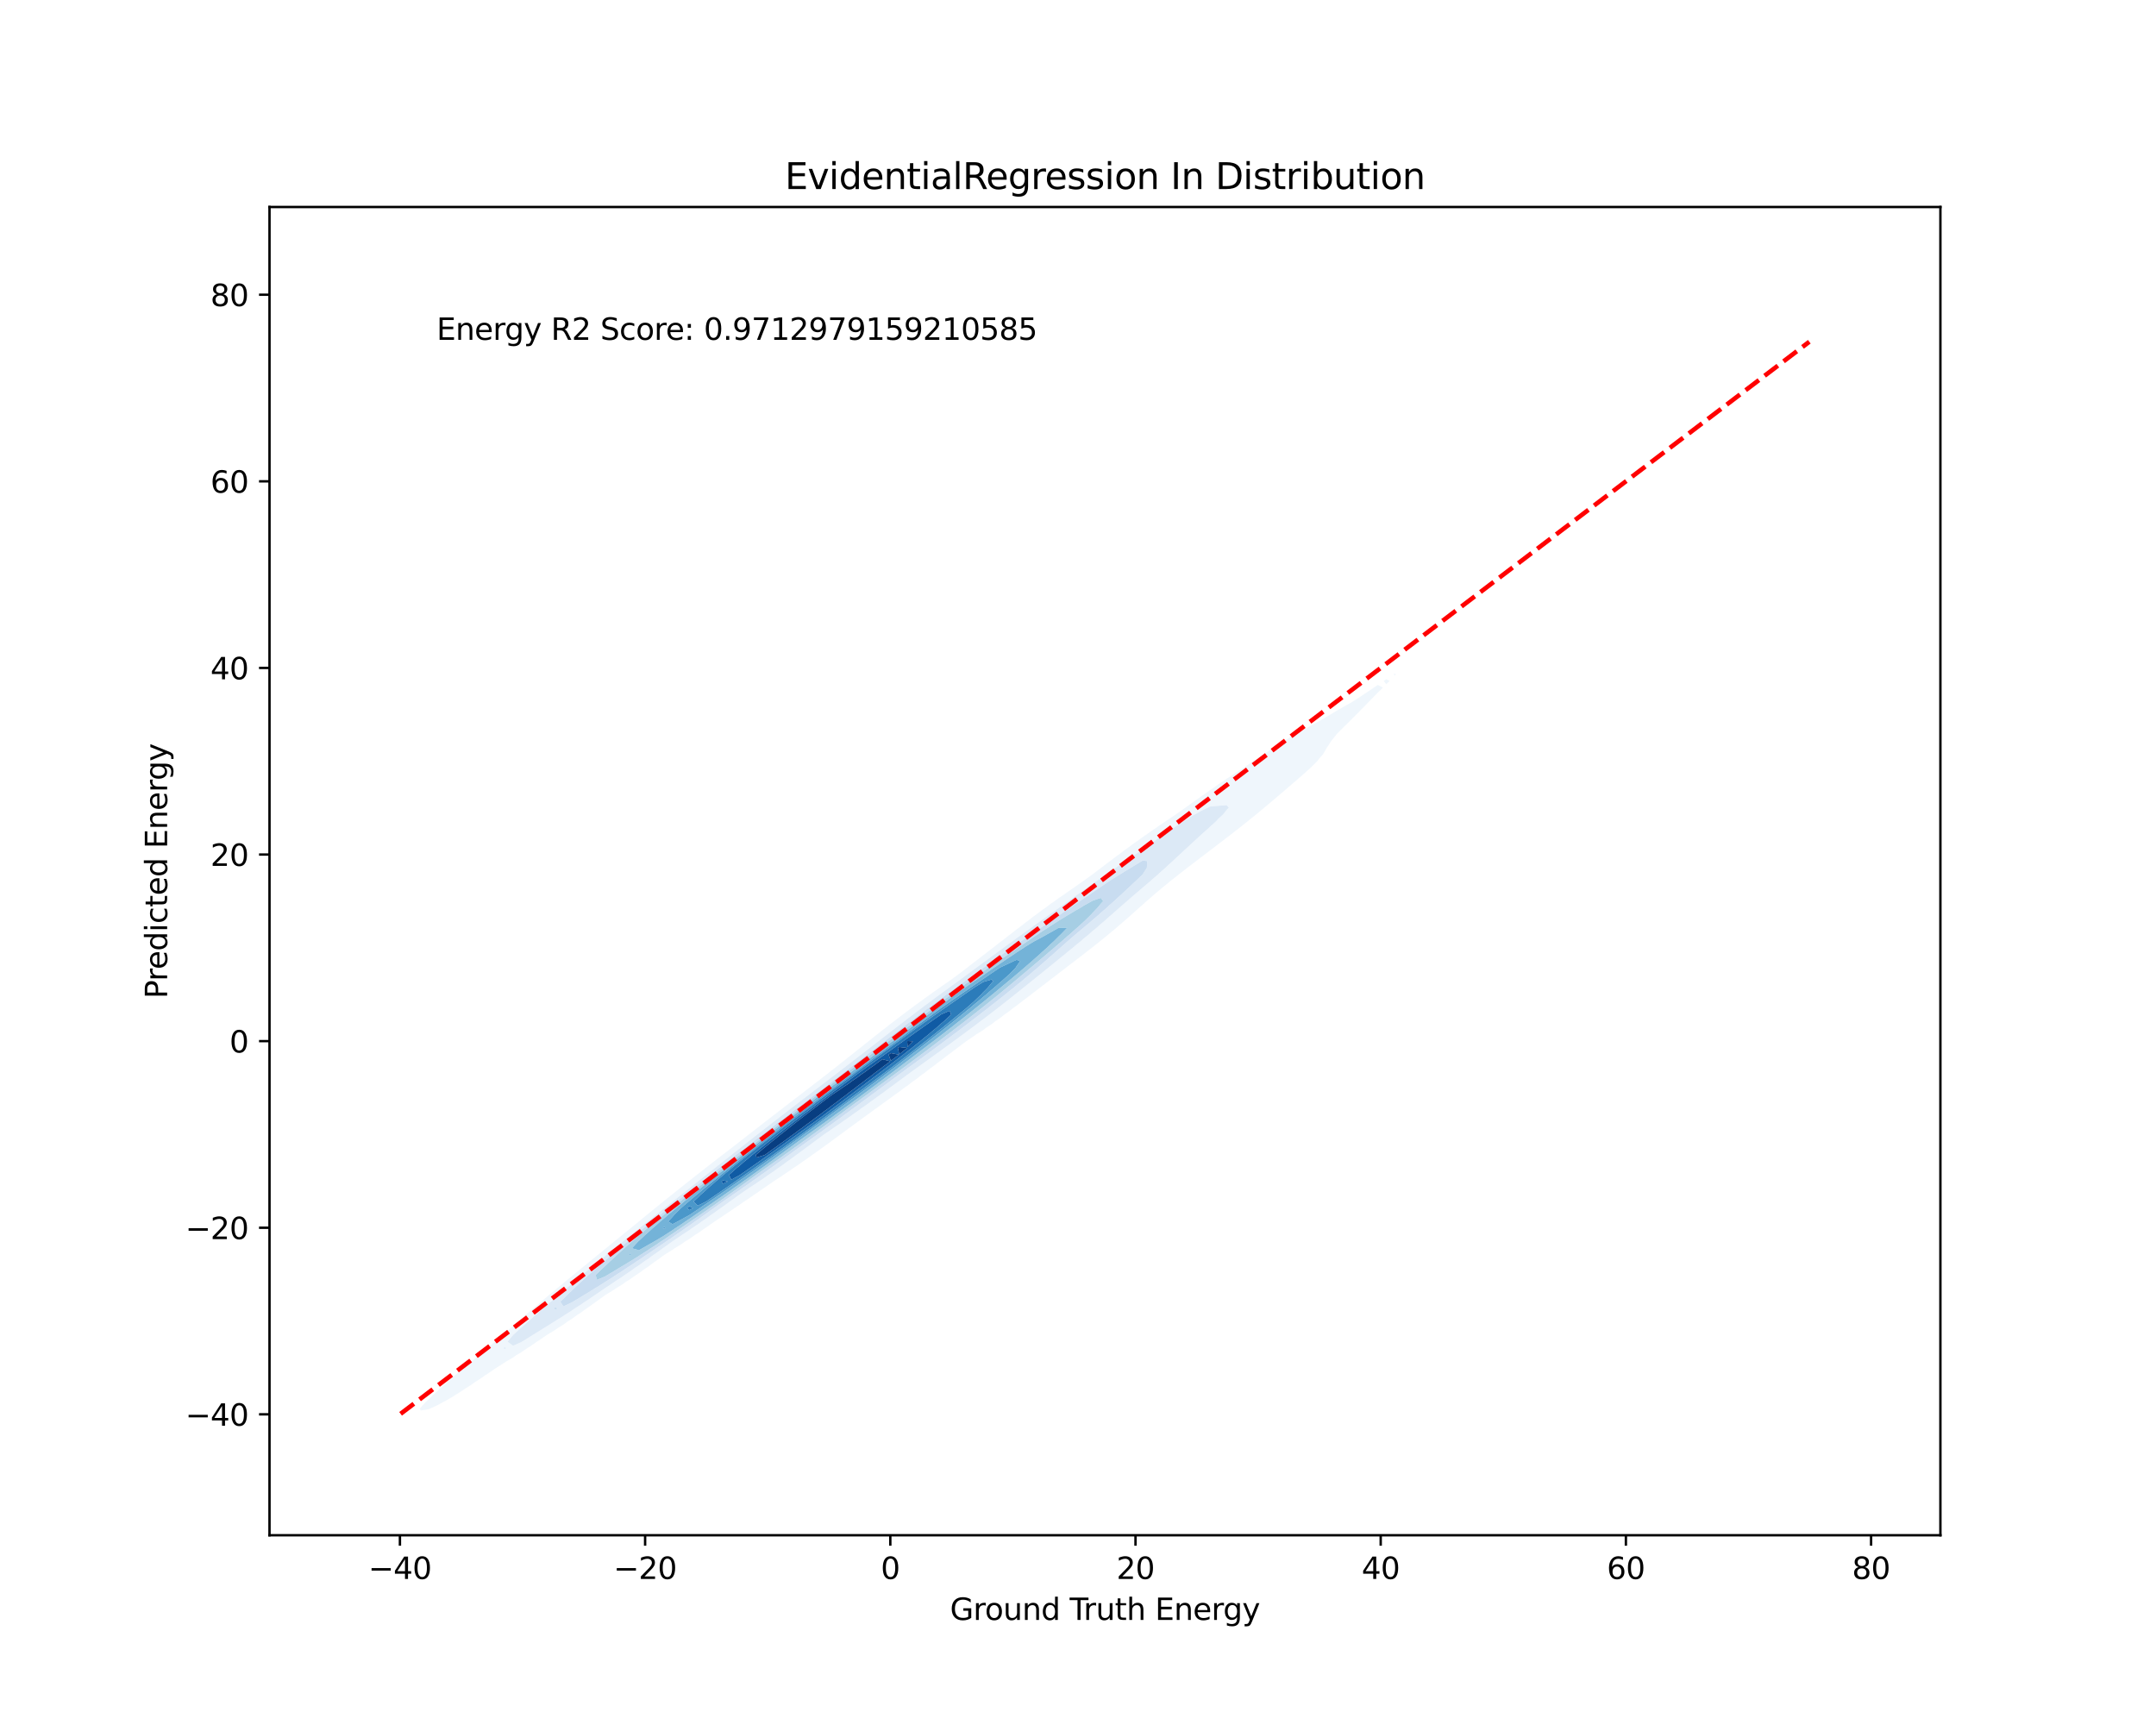 <?xml version="1.0" encoding="utf-8" standalone="no"?>
<!DOCTYPE svg PUBLIC "-//W3C//DTD SVG 1.1//EN"
  "http://www.w3.org/Graphics/SVG/1.1/DTD/svg11.dtd">
<svg xmlns:xlink="http://www.w3.org/1999/xlink" width="720pt" height="576pt" viewBox="0 0 720 576" xmlns="http://www.w3.org/2000/svg" version="1.1">
 <defs>
  <style type="text/css">*{stroke-linejoin: round; stroke-linecap: butt}</style>
 </defs>
 <g id="figure_1">
  <g id="patch_1">
   <path d="M 0 576 
L 720 576 
L 720 0 
L 0 0 
z
" style="fill: #ffffff"/>
  </g>
  <g id="axes_1">
   <g id="patch_2">
    <path d="M 90 512.64 
L 648 512.64 
L 648 69.12 
L 90 69.12 
z
" style="fill: #ffffff"/>
   </g>
   <g id="QuadContourSet_1">
    <path d="M 140.472 470.989 
L 143.276 470.538 
L 143.719 470.294 
L 146.08 469.224 
L 148.15 468.065 
L 148.884 467.715 
L 151.688 466.062 
L 151.999 465.836 
L 154.492 464.286 
L 155.434 463.608 
L 157.296 462.454 
L 158.806 461.379 
L 160.101 460.58 
L 162.136 459.15 
L 162.905 458.676 
L 165.441 456.921 
L 165.709 456.757 
L 168.513 454.985 
L 168.924 454.693 
L 171.317 453.301 
L 172.504 452.464 
L 174.121 451.517 
L 175.949 450.235 
L 176.925 449.657 
L 179.292 448.006 
L 179.729 447.744 
L 182.533 445.816 
L 182.584 445.778 
L 185.337 444.119 
L 186.11 443.549 
L 188.141 442.303 
L 189.478 441.32 
L 190.945 440.405 
L 192.74 439.091 
L 193.749 438.453 
L 195.929 436.863 
L 196.553 436.463 
L 199.065 434.634 
L 199.357 434.446 
L 202.159 432.405 
L 202.161 432.404 
L 204.965 430.709 
L 205.715 430.176 
L 207.769 428.915 
L 209.123 427.948 
L 210.573 427.046 
L 212.415 425.719 
L 213.377 425.115 
L 215.616 423.49 
L 216.181 423.134 
L 218.74 421.262 
L 218.985 421.106 
L 221.789 419.058 
L 221.825 419.033 
L 224.593 417.317 
L 225.333 416.804 
L 227.397 415.524 
L 228.762 414.575 
L 230.201 413.688 
L 232.122 412.347 
L 233.005 411.806 
L 235.407 410.118 
L 235.809 409.873 
L 238.613 407.889 
L 238.613 407.889 
L 241.417 406.044 
L 241.946 405.66 
L 244.221 404.163 
L 245.243 403.432 
L 247.025 402.26 
L 248.519 401.203 
L 249.829 400.343 
L 251.783 398.974 
L 252.633 398.417 
L 255.036 396.745 
L 255.437 396.483 
L 258.241 394.546 
L 258.282 394.517 
L 261.045 392.71 
L 261.637 392.288 
L 263.849 390.823 
L 264.921 390.059 
L 266.653 388.896 
L 268.144 387.83 
L 269.457 386.936 
L 271.314 385.602 
L 272.261 384.947 
L 274.436 383.373 
L 275.065 382.933 
L 277.51 381.144 
L 277.869 380.891 
L 280.537 378.915 
L 280.673 378.819 
L 283.477 376.736 
L 283.546 376.687 
L 286.281 374.696 
L 286.614 374.458 
L 289.085 372.648 
L 289.67 372.229 
L 291.889 370.607 
L 292.727 370 
L 294.693 368.579 
L 295.788 367.772 
L 297.497 366.558 
L 298.844 365.543 
L 300.302 364.528 
L 301.878 363.314 
L 303.106 362.473 
L 304.882 361.085 
L 305.91 360.387 
L 307.857 358.857 
L 308.714 358.274 
L 310.813 356.628 
L 311.518 356.146 
L 313.761 354.399 
L 314.322 354.012 
L 316.71 352.17 
L 317.126 351.88 
L 319.667 349.942 
L 319.93 349.755 
L 322.634 347.713 
L 322.734 347.641 
L 325.538 345.755 
L 325.865 345.484 
L 328.342 343.964 
L 329.211 343.255 
L 331.146 342.005 
L 332.366 341.027 
L 333.95 339.958 
L 335.417 338.798 
L 336.754 337.862 
L 338.407 336.569 
L 339.558 335.736 
L 341.358 334.341 
L 342.362 333.591 
L 344.286 332.112 
L 345.166 331.436 
L 347.199 329.883 
L 347.97 329.277 
L 350.106 327.654 
L 350.774 327.117 
L 353.011 325.426 
L 353.578 324.962 
L 355.918 323.197 
L 356.382 322.812 
L 358.822 320.968 
L 359.186 320.664 
L 361.714 318.739 
L 361.99 318.507 
L 364.575 316.511 
L 364.794 316.325 
L 367.384 314.282 
L 367.598 314.099 
L 370.124 312.053 
L 370.402 311.813 
L 372.786 309.824 
L 373.206 309.457 
L 375.373 307.596 
L 376.01 307.032 
L 377.9 305.367 
L 378.814 304.554 
L 380.394 303.138 
L 381.618 302.061 
L 382.895 300.909 
L 384.422 299.598 
L 385.447 298.681 
L 387.226 297.203 
L 388.082 296.452 
L 390.03 294.89 
L 390.812 294.223 
L 392.834 292.648 
L 393.626 291.994 
L 395.638 290.456 
L 396.501 289.766 
L 398.442 288.294 
L 399.415 287.537 
L 401.246 286.147 
L 402.347 285.308 
L 404.05 284.005 
L 405.282 283.079 
L 406.854 281.861 
L 408.206 280.851 
L 409.658 279.708 
L 411.103 278.622 
L 412.462 277.535 
L 413.959 276.393 
L 415.266 275.333 
L 416.759 274.164 
L 418.07 273.089 
L 419.501 271.936 
L 420.874 270.798 
L 422.19 269.707 
L 423.678 268.464 
L 424.84 267.478 
L 426.482 266.095 
L 427.465 265.249 
L 429.286 263.701 
L 430.072 263.021 
L 432.09 261.284 
L 432.658 260.792 
L 434.894 258.841 
L 435.215 258.563 
L 437.698 256.361 
L 437.729 256.334 
L 439.954 254.106 
L 440.503 253.347 
L 441.811 251.877 
L 443.102 249.648 
L 443.307 249.366 
L 444.578 247.419 
L 446.111 245.487 
L 446.325 245.191 
L 448.548 242.962 
L 448.915 242.581 
L 450.827 240.733 
L 451.719 239.801 
L 453.05 238.505 
L 454.523 236.971 
L 455.231 236.276 
L 457.327 234.128 
L 457.409 234.047 
L 459.57 231.818 
L 460.131 231.273 
L 461.837 229.59 
L 460.131 228.705 
L 458.797 229.59 
L 457.327 230.614 
L 455.47 231.818 
L 454.523 232.495 
L 452.056 234.047 
L 451.719 234.293 
L 448.915 235.865 
L 448.257 236.276 
L 446.111 237.477 
L 444.445 238.505 
L 443.307 239.168 
L 440.668 240.733 
L 440.503 240.832 
L 437.698 242.318 
L 436.596 242.962 
L 434.894 243.842 
L 432.584 245.191 
L 432.09 245.446 
L 429.286 247.141 
L 428.897 247.419 
L 426.482 248.92 
L 425.446 249.648 
L 423.678 250.743 
L 422.042 251.877 
L 420.874 252.598 
L 418.676 254.106 
L 418.07 254.48 
L 415.348 256.334 
L 415.266 256.385 
L 412.462 258.177 
L 411.927 258.563 
L 409.658 260.013 
L 408.578 260.792 
L 406.854 261.909 
L 405.315 263.021 
L 404.05 263.852 
L 402.118 265.249 
L 401.246 265.83 
L 398.968 267.478 
L 398.442 267.832 
L 395.851 269.707 
L 395.638 269.851 
L 392.834 271.832 
L 392.69 271.936 
L 390.03 273.706 
L 389.396 274.164 
L 387.226 275.604 
L 386.14 276.393 
L 384.422 277.531 
L 382.933 278.622 
L 381.618 279.494 
L 379.785 280.851 
L 378.814 281.499 
L 376.7 283.079 
L 376.01 283.544 
L 373.671 285.308 
L 373.206 285.626 
L 370.689 287.537 
L 370.402 287.736 
L 367.742 289.766 
L 367.598 289.866 
L 364.817 291.994 
L 364.794 292.01 
L 361.99 294.031 
L 361.713 294.223 
L 359.186 295.991 
L 358.527 296.452 
L 356.382 297.929 
L 355.334 298.681 
L 353.578 299.874 
L 352.179 300.909 
L 350.774 301.858 
L 349.096 303.138 
L 347.97 303.898 
L 346.088 305.367 
L 345.166 305.993 
L 343.14 307.596 
L 342.362 308.127 
L 340.23 309.824 
L 339.558 310.286 
L 337.338 312.053 
L 336.754 312.456 
L 334.451 314.282 
L 333.95 314.63 
L 331.564 316.511 
L 331.146 316.801 
L 328.673 318.739 
L 328.342 318.97 
L 325.776 320.968 
L 325.538 321.135 
L 322.876 323.197 
L 322.734 323.297 
L 319.974 325.426 
L 319.93 325.457 
L 317.126 327.487 
L 316.905 327.654 
L 314.322 329.429 
L 313.721 329.883 
L 311.518 331.406 
L 310.581 332.112 
L 308.714 333.417 
L 307.491 334.341 
L 305.91 335.463 
L 304.455 336.569 
L 303.106 337.544 
L 301.474 338.798 
L 300.302 339.66 
L 298.547 341.027 
L 297.497 341.811 
L 295.67 343.255 
L 294.693 343.994 
L 292.833 345.484 
L 291.889 346.205 
L 290.025 347.713 
L 289.085 348.432 
L 287.229 349.942 
L 286.281 350.666 
L 284.432 352.17 
L 283.477 352.895 
L 281.622 354.399 
L 280.673 355.112 
L 278.79 356.628 
L 277.869 357.313 
L 275.936 358.857 
L 275.065 359.498 
L 273.061 361.085 
L 272.261 361.671 
L 270.171 363.314 
L 269.457 363.836 
L 267.273 365.543 
L 266.653 365.996 
L 264.372 367.772 
L 263.849 368.157 
L 261.475 370 
L 261.045 370.319 
L 258.583 372.229 
L 258.241 372.485 
L 255.697 374.458 
L 255.437 374.655 
L 252.82 376.687 
L 252.633 376.83 
L 249.949 378.915 
L 249.829 379.008 
L 247.086 381.144 
L 247.025 381.192 
L 244.23 383.373 
L 244.221 383.38 
L 241.417 385.53 
L 241.326 385.602 
L 238.613 387.692 
L 238.436 387.83 
L 235.809 389.872 
L 235.571 390.059 
L 233.005 392.07 
L 232.727 392.288 
L 230.201 394.283 
L 229.903 394.517 
L 227.397 396.509 
L 227.094 396.745 
L 224.593 398.745 
L 224.3 398.974 
L 221.789 400.993 
L 221.521 401.203 
L 218.985 403.256 
L 218.759 403.432 
L 216.181 405.537 
L 216.022 405.66 
L 213.377 407.845 
L 213.321 407.889 
L 210.601 410.118 
L 210.573 410.141 
L 207.853 412.347 
L 207.769 412.416 
L 205.114 414.575 
L 204.965 414.699 
L 202.381 416.804 
L 202.161 416.987 
L 199.65 419.033 
L 199.357 419.279 
L 196.92 421.262 
L 196.553 421.572 
L 194.19 423.49 
L 193.749 423.868 
L 191.463 425.719 
L 190.945 426.169 
L 188.744 427.948 
L 188.141 428.478 
L 186.039 430.176 
L 185.337 430.802 
L 183.356 432.405 
L 182.533 433.145 
L 180.701 434.634 
L 179.729 435.514 
L 178.08 436.863 
L 176.925 437.907 
L 175.489 439.091 
L 174.121 440.322 
L 172.92 441.32 
L 171.317 442.748 
L 170.36 443.549 
L 168.513 445.175 
L 167.796 445.778 
L 165.709 447.595 
L 165.219 448.006 
L 162.905 450.005 
L 162.63 450.235 
L 160.101 452.409 
L 160.034 452.464 
L 157.371 454.693 
L 157.296 454.761 
L 154.698 456.921 
L 154.492 457.114 
L 152.061 459.15 
L 151.688 459.505 
L 149.475 461.379 
L 148.884 461.956 
L 146.96 463.608 
L 146.08 464.495 
L 144.544 465.836 
L 143.276 467.164 
L 142.266 468.065 
L 140.472 470.028 
L 140.182 470.294 
z
M 168.199 450.235 
L 168.513 449.802 
L 168.992 450.235 
L 168.513 450.423 
z
M 169.502 448.006 
L 171.317 445.802 
L 171.332 445.778 
L 173.796 443.549 
L 174.121 443.279 
L 176.301 441.32 
L 176.925 440.8 
L 178.832 439.091 
L 179.729 438.342 
L 181.384 436.863 
L 182.533 435.9 
L 183.953 434.634 
L 185.337 433.474 
L 186.538 432.405 
L 188.141 431.065 
L 189.141 430.176 
L 190.945 428.675 
L 191.764 427.948 
L 193.749 426.305 
L 194.411 425.719 
L 196.553 423.957 
L 197.082 423.49 
L 199.357 421.631 
L 199.778 421.262 
L 202.161 419.323 
L 202.494 419.033 
L 204.965 417.031 
L 205.228 416.804 
L 207.769 414.751 
L 207.975 414.575 
L 210.573 412.481 
L 210.732 412.347 
L 213.377 410.219 
L 213.497 410.118 
L 216.181 407.964 
L 216.271 407.889 
L 218.985 405.716 
L 219.052 405.66 
L 221.789 403.474 
L 221.842 403.432 
L 224.593 401.239 
L 224.638 401.203 
L 227.397 399.008 
L 227.44 398.974 
L 230.201 396.781 
L 230.247 396.745 
L 233.005 394.556 
L 233.055 394.517 
L 235.809 392.331 
L 235.865 392.288 
L 238.613 390.106 
L 238.675 390.059 
L 241.417 387.882 
L 241.485 387.83 
L 244.221 385.661 
L 244.299 385.602 
L 247.025 383.443 
L 247.118 383.373 
L 249.829 381.233 
L 249.946 381.144 
L 252.633 379.032 
L 252.787 378.915 
L 255.437 376.843 
L 255.643 376.687 
L 258.241 374.665 
L 258.515 374.458 
L 261.045 372.498 
L 261.401 372.229 
L 263.849 370.341 
L 264.299 370 
L 266.653 368.19 
L 267.207 367.772 
L 269.457 366.042 
L 270.12 365.543 
L 272.261 363.896 
L 273.035 363.314 
L 275.065 361.749 
L 275.949 361.085 
L 277.869 359.599 
L 278.859 358.857 
L 280.673 357.447 
L 281.762 356.628 
L 283.477 355.289 
L 284.657 354.399 
L 286.281 353.127 
L 287.543 352.17 
L 289.085 350.959 
L 290.422 349.942 
L 291.889 348.788 
L 293.298 347.713 
L 294.693 346.617 
L 296.174 345.484 
L 297.497 344.447 
L 299.058 343.255 
L 300.302 342.284 
L 301.955 341.027 
L 303.106 340.131 
L 304.871 338.798 
L 305.91 337.993 
L 307.814 336.569 
L 308.714 335.874 
L 310.787 334.341 
L 311.518 333.778 
L 313.796 332.112 
L 314.322 331.708 
L 316.846 329.883 
L 317.126 329.668 
L 319.93 327.66 
L 319.937 327.654 
L 322.734 325.574 
L 322.942 325.426 
L 325.538 323.496 
L 325.959 323.197 
L 328.342 321.425 
L 328.986 320.968 
L 331.146 319.359 
L 332.022 318.739 
L 333.95 317.299 
L 335.069 316.511 
L 336.754 315.248 
L 338.127 314.282 
L 339.558 313.206 
L 341.198 312.053 
L 342.362 311.177 
L 344.284 309.824 
L 345.166 309.159 
L 347.386 307.596 
L 347.97 307.154 
L 350.503 305.367 
L 350.774 305.162 
L 353.578 303.174 
L 353.63 303.138 
L 356.382 301.151 
L 356.735 300.909 
L 359.186 299.135 
L 359.849 298.681 
L 361.99 297.127 
L 362.979 296.452 
L 364.794 295.135 
L 366.137 294.223 
L 367.598 293.166 
L 369.334 291.994 
L 370.402 291.225 
L 372.578 289.766 
L 373.206 289.316 
L 375.869 287.537 
L 376.01 287.436 
L 378.814 285.488 
L 379.077 285.308 
L 381.618 283.508 
L 382.254 283.079 
L 384.422 281.539 
L 385.457 280.851 
L 387.226 279.591 
L 388.701 278.622 
L 390.03 277.676 
L 391.997 276.393 
L 392.834 275.798 
L 395.351 274.164 
L 395.638 273.961 
L 398.442 272.239 
L 399.056 271.936 
L 401.246 270.691 
L 403.333 269.707 
L 404.05 269.314 
L 406.854 269.068 
L 409.658 268.851 
L 410.386 269.707 
L 409.658 270.409 
L 408.458 271.936 
L 406.854 273.412 
L 406.191 274.164 
L 404.05 276.088 
L 403.762 276.393 
L 401.246 278.622 
L 401.246 278.622 
L 398.82 280.851 
L 398.442 281.197 
L 396.415 283.079 
L 395.638 283.791 
L 394.025 285.308 
L 392.834 286.39 
L 391.631 287.537 
L 390.03 288.97 
L 389.204 289.766 
L 387.226 291.502 
L 386.717 291.994 
L 384.422 293.971 
L 384.16 294.223 
L 381.618 296.379 
L 381.542 296.452 
L 378.932 298.681 
L 378.814 298.779 
L 376.368 300.909 
L 376.01 301.21 
L 373.822 303.138 
L 373.206 303.653 
L 371.292 305.367 
L 370.402 306.103 
L 368.757 307.596 
L 367.598 308.541 
L 366.192 309.824 
L 364.794 310.95 
L 363.581 312.053 
L 361.99 313.322 
L 360.924 314.282 
L 359.186 315.661 
L 358.226 316.511 
L 356.382 317.974 
L 355.501 318.739 
L 353.578 320.269 
L 352.757 320.968 
L 350.774 322.553 
L 350.002 323.197 
L 347.97 324.829 
L 347.24 325.426 
L 345.166 327.097 
L 344.473 327.654 
L 342.362 329.357 
L 341.696 329.883 
L 339.558 331.603 
L 338.905 332.112 
L 336.754 333.83 
L 336.091 334.341 
L 333.95 336.033 
L 333.246 336.569 
L 331.146 338.207 
L 330.362 338.798 
L 328.342 340.351 
L 327.436 341.027 
L 325.538 342.464 
L 324.468 343.255 
L 322.734 344.552 
L 321.463 345.484 
L 319.93 346.619 
L 318.428 347.713 
L 317.126 348.67 
L 315.371 349.942 
L 314.322 350.71 
L 312.298 352.17 
L 311.518 352.742 
L 309.214 354.399 
L 308.714 354.766 
L 306.119 356.628 
L 305.91 356.782 
L 303.106 358.814 
L 303.046 358.857 
L 300.302 360.899 
L 300.038 361.085 
L 297.497 362.97 
L 297.009 363.314 
L 294.693 365.029 
L 293.958 365.543 
L 291.889 367.074 
L 290.883 367.772 
L 289.085 369.103 
L 287.784 370 
L 286.281 371.115 
L 284.655 372.229 
L 283.477 373.104 
L 281.492 374.458 
L 280.673 375.066 
L 278.283 376.687 
L 277.869 376.994 
L 275.065 378.902 
L 275.047 378.915 
L 272.261 380.993 
L 272.047 381.144 
L 269.457 383.076 
L 269.034 383.373 
L 266.653 385.148 
L 266 385.602 
L 263.849 387.203 
L 262.936 387.83 
L 261.045 389.236 
L 259.829 390.059 
L 258.241 391.236 
L 256.661 392.288 
L 255.437 393.192 
L 253.412 394.517 
L 252.633 395.089 
L 250.054 396.745 
L 249.829 396.909 
L 247.025 398.846 
L 246.838 398.974 
L 244.221 400.874 
L 243.739 401.203 
L 241.417 402.895 
L 240.625 403.432 
L 238.613 404.905 
L 237.487 405.66 
L 235.809 406.895 
L 234.311 407.889 
L 233.005 408.854 
L 231.079 410.118 
L 230.201 410.769 
L 227.77 412.347 
L 227.397 412.624 
L 224.593 414.503 
L 224.484 414.575 
L 221.789 416.525 
L 221.37 416.804 
L 218.985 418.536 
L 218.237 419.033 
L 216.181 420.532 
L 215.077 421.262 
L 213.377 422.504 
L 211.878 423.49 
L 210.573 424.446 
L 208.63 425.719 
L 207.769 426.349 
L 205.322 427.948 
L 204.965 428.209 
L 202.161 430.071 
L 201.995 430.176 
L 199.357 431.996 
L 198.715 432.405 
L 196.553 433.899 
L 195.399 434.634 
L 193.749 435.775 
L 192.035 436.863 
L 190.945 437.616 
L 188.605 439.091 
L 188.141 439.412 
L 185.337 441.166 
L 185.08 441.32 
L 182.533 442.924 
L 181.497 443.549 
L 179.729 444.669 
L 177.908 445.778 
L 176.925 446.406 
L 174.314 448.006 
L 174.121 448.132 
L 171.317 449.368 
z
M 462.935 228.464 
L 464.084 227.361 
L 462.935 226.806 
L 462.112 227.361 
z
M 465.739 225.532 
L 466.158 225.132 
L 465.739 224.951 
L 465.474 225.132 
z
" clip-path="url(#p3d8e717ac5)" style="fill: #eff6fc"/>
    <path d="M 168.513 450.423 
L 168.992 450.235 
L 168.513 449.802 
L 168.199 450.235 
z
M 171.317 449.368 
L 174.121 448.132 
L 174.314 448.006 
L 176.925 446.406 
L 177.908 445.778 
L 179.729 444.669 
L 181.497 443.549 
L 182.533 442.924 
L 185.08 441.32 
L 185.337 441.166 
L 188.141 439.412 
L 188.605 439.091 
L 190.945 437.616 
L 192.035 436.863 
L 193.749 435.775 
L 195.399 434.634 
L 196.553 433.899 
L 198.715 432.405 
L 199.357 431.996 
L 201.995 430.176 
L 202.161 430.071 
L 204.965 428.209 
L 205.322 427.948 
L 207.769 426.349 
L 208.63 425.719 
L 210.573 424.446 
L 211.878 423.49 
L 213.377 422.504 
L 215.077 421.262 
L 216.181 420.532 
L 218.237 419.033 
L 218.985 418.536 
L 221.37 416.804 
L 221.789 416.525 
L 224.484 414.575 
L 224.593 414.503 
L 227.397 412.624 
L 227.77 412.347 
L 230.201 410.769 
L 231.079 410.118 
L 233.005 408.854 
L 234.311 407.889 
L 235.809 406.895 
L 237.487 405.66 
L 238.613 404.905 
L 240.625 403.432 
L 241.417 402.895 
L 243.739 401.203 
L 244.221 400.874 
L 246.838 398.974 
L 247.025 398.846 
L 249.829 396.909 
L 250.054 396.745 
L 252.633 395.089 
L 253.412 394.517 
L 255.437 393.192 
L 256.661 392.288 
L 258.241 391.236 
L 259.829 390.059 
L 261.045 389.236 
L 262.936 387.83 
L 263.849 387.203 
L 266 385.602 
L 266.653 385.148 
L 269.034 383.373 
L 269.457 383.076 
L 272.047 381.144 
L 272.261 380.993 
L 275.047 378.915 
L 275.065 378.902 
L 277.869 376.994 
L 278.283 376.687 
L 280.673 375.066 
L 281.492 374.458 
L 283.477 373.104 
L 284.655 372.229 
L 286.281 371.115 
L 287.784 370 
L 289.085 369.103 
L 290.883 367.772 
L 291.889 367.074 
L 293.958 365.543 
L 294.693 365.029 
L 297.009 363.314 
L 297.497 362.97 
L 300.038 361.085 
L 300.302 360.899 
L 303.046 358.857 
L 303.106 358.814 
L 305.91 356.782 
L 306.119 356.628 
L 308.714 354.766 
L 309.214 354.399 
L 311.518 352.742 
L 312.298 352.17 
L 314.322 350.71 
L 315.371 349.942 
L 317.126 348.67 
L 318.428 347.713 
L 319.93 346.619 
L 321.463 345.484 
L 322.734 344.552 
L 324.468 343.255 
L 325.538 342.464 
L 327.436 341.027 
L 328.342 340.351 
L 330.362 338.798 
L 331.146 338.207 
L 333.246 336.569 
L 333.95 336.033 
L 336.091 334.341 
L 336.754 333.83 
L 338.905 332.112 
L 339.558 331.603 
L 341.696 329.883 
L 342.362 329.357 
L 344.473 327.654 
L 345.166 327.097 
L 347.24 325.426 
L 347.97 324.829 
L 350.002 323.197 
L 350.774 322.553 
L 352.757 320.968 
L 353.578 320.269 
L 355.501 318.739 
L 356.382 317.974 
L 358.226 316.511 
L 359.186 315.661 
L 360.924 314.282 
L 361.99 313.322 
L 363.581 312.053 
L 364.794 310.95 
L 366.192 309.824 
L 367.598 308.541 
L 368.757 307.596 
L 370.402 306.103 
L 371.292 305.367 
L 373.206 303.653 
L 373.822 303.138 
L 376.01 301.21 
L 376.368 300.909 
L 378.814 298.779 
L 378.932 298.681 
L 381.542 296.452 
L 381.618 296.379 
L 384.16 294.223 
L 384.422 293.971 
L 386.717 291.994 
L 387.226 291.502 
L 389.204 289.766 
L 390.03 288.97 
L 391.631 287.537 
L 392.834 286.39 
L 394.025 285.308 
L 395.638 283.791 
L 396.415 283.079 
L 398.442 281.197 
L 398.82 280.851 
L 401.246 278.622 
L 401.246 278.622 
L 403.762 276.393 
L 404.05 276.088 
L 406.191 274.164 
L 406.854 273.412 
L 408.458 271.936 
L 409.658 270.409 
L 410.386 269.707 
L 409.658 268.851 
L 406.854 269.068 
L 404.05 269.314 
L 403.333 269.707 
L 401.246 270.691 
L 399.056 271.936 
L 398.442 272.239 
L 395.638 273.961 
L 395.351 274.164 
L 392.834 275.798 
L 391.997 276.393 
L 390.03 277.676 
L 388.701 278.622 
L 387.226 279.591 
L 385.457 280.851 
L 384.422 281.539 
L 382.254 283.079 
L 381.618 283.508 
L 379.077 285.308 
L 378.814 285.488 
L 376.01 287.436 
L 375.869 287.537 
L 373.206 289.316 
L 372.578 289.766 
L 370.402 291.225 
L 369.334 291.994 
L 367.598 293.166 
L 366.137 294.223 
L 364.794 295.135 
L 362.979 296.452 
L 361.99 297.127 
L 359.849 298.681 
L 359.186 299.135 
L 356.735 300.909 
L 356.382 301.151 
L 353.63 303.138 
L 353.578 303.174 
L 350.774 305.162 
L 350.503 305.367 
L 347.97 307.154 
L 347.386 307.596 
L 345.166 309.159 
L 344.284 309.824 
L 342.362 311.177 
L 341.198 312.053 
L 339.558 313.206 
L 338.127 314.282 
L 336.754 315.248 
L 335.069 316.511 
L 333.95 317.299 
L 332.022 318.739 
L 331.146 319.359 
L 328.986 320.968 
L 328.342 321.425 
L 325.959 323.197 
L 325.538 323.496 
L 322.942 325.426 
L 322.734 325.574 
L 319.937 327.654 
L 319.93 327.66 
L 317.126 329.668 
L 316.846 329.883 
L 314.322 331.708 
L 313.796 332.112 
L 311.518 333.778 
L 310.787 334.341 
L 308.714 335.874 
L 307.814 336.569 
L 305.91 337.993 
L 304.871 338.798 
L 303.106 340.131 
L 301.955 341.027 
L 300.302 342.284 
L 299.058 343.255 
L 297.497 344.447 
L 296.174 345.484 
L 294.693 346.617 
L 293.298 347.713 
L 291.889 348.788 
L 290.422 349.942 
L 289.085 350.959 
L 287.543 352.17 
L 286.281 353.127 
L 284.657 354.399 
L 283.477 355.289 
L 281.762 356.628 
L 280.673 357.447 
L 278.859 358.857 
L 277.869 359.599 
L 275.949 361.085 
L 275.065 361.749 
L 273.035 363.314 
L 272.261 363.896 
L 270.12 365.543 
L 269.457 366.042 
L 267.207 367.772 
L 266.653 368.19 
L 264.299 370 
L 263.849 370.341 
L 261.401 372.229 
L 261.045 372.498 
L 258.515 374.458 
L 258.241 374.665 
L 255.643 376.687 
L 255.437 376.843 
L 252.787 378.915 
L 252.633 379.032 
L 249.946 381.144 
L 249.829 381.233 
L 247.118 383.373 
L 247.025 383.443 
L 244.299 385.602 
L 244.221 385.661 
L 241.485 387.83 
L 241.417 387.882 
L 238.675 390.059 
L 238.613 390.106 
L 235.865 392.288 
L 235.809 392.331 
L 233.055 394.517 
L 233.005 394.556 
L 230.247 396.745 
L 230.201 396.781 
L 227.44 398.974 
L 227.397 399.008 
L 224.638 401.203 
L 224.593 401.239 
L 221.842 403.432 
L 221.789 403.474 
L 219.052 405.66 
L 218.985 405.716 
L 216.271 407.889 
L 216.181 407.964 
L 213.497 410.118 
L 213.377 410.219 
L 210.732 412.347 
L 210.573 412.481 
L 207.975 414.575 
L 207.769 414.751 
L 205.228 416.804 
L 204.965 417.031 
L 202.494 419.033 
L 202.161 419.323 
L 199.778 421.262 
L 199.357 421.631 
L 197.082 423.49 
L 196.553 423.957 
L 194.411 425.719 
L 193.749 426.305 
L 191.764 427.948 
L 190.945 428.675 
L 189.141 430.176 
L 188.141 431.065 
L 186.538 432.405 
L 185.337 433.474 
L 183.953 434.634 
L 182.533 435.9 
L 181.384 436.863 
L 179.729 438.342 
L 178.832 439.091 
L 176.925 440.8 
L 176.301 441.32 
L 174.121 443.279 
L 173.796 443.549 
L 171.332 445.778 
L 171.317 445.802 
L 169.502 448.006 
z
M 185.03 436.863 
L 185.337 436.572 
L 186.453 436.863 
L 185.337 437.293 
z
M 187.126 434.634 
L 188.141 433.686 
L 189.369 432.405 
L 190.945 430.948 
L 191.707 430.176 
L 193.749 428.3 
L 194.105 427.948 
L 196.543 425.719 
L 196.553 425.711 
L 199.07 423.49 
L 199.357 423.256 
L 201.63 421.262 
L 202.161 420.83 
L 204.224 419.033 
L 204.965 418.433 
L 206.851 416.804 
L 207.769 416.062 
L 209.507 414.575 
L 210.573 413.716 
L 212.19 412.347 
L 213.377 411.392 
L 214.896 410.118 
L 216.181 409.086 
L 217.623 407.889 
L 218.985 406.799 
L 220.371 405.66 
L 221.789 404.527 
L 223.137 403.432 
L 224.593 402.271 
L 225.921 401.203 
L 227.397 400.029 
L 228.722 398.974 
L 230.201 397.799 
L 231.539 396.745 
L 233.005 395.582 
L 234.371 394.517 
L 235.809 393.375 
L 237.217 392.288 
L 238.613 391.179 
L 240.075 390.059 
L 241.417 388.993 
L 242.944 387.83 
L 244.221 386.817 
L 245.823 385.602 
L 247.025 384.65 
L 248.712 383.373 
L 249.829 382.491 
L 251.609 381.144 
L 252.633 380.339 
L 254.514 378.915 
L 255.437 378.193 
L 257.426 376.687 
L 258.241 376.052 
L 260.345 374.458 
L 261.045 373.916 
L 263.272 372.229 
L 263.849 371.784 
L 266.207 370 
L 266.653 369.657 
L 269.151 367.772 
L 269.457 367.536 
L 272.104 365.543 
L 272.261 365.422 
L 275.065 363.314 
L 275.065 363.314 
L 277.869 361.144 
L 277.95 361.085 
L 280.673 358.979 
L 280.841 358.857 
L 283.477 356.817 
L 283.738 356.628 
L 286.281 354.658 
L 286.638 354.399 
L 289.085 352.501 
L 289.54 352.17 
L 291.889 350.346 
L 292.442 349.942 
L 294.693 348.192 
L 295.347 347.713 
L 297.497 346.041 
L 298.256 345.484 
L 300.302 343.896 
L 301.173 343.255 
L 303.106 341.76 
L 304.105 341.027 
L 305.91 339.637 
L 307.055 338.798 
L 308.714 337.529 
L 310.029 336.569 
L 311.518 335.439 
L 313.029 334.341 
L 314.322 333.365 
L 316.054 332.112 
L 317.126 331.309 
L 319.105 329.883 
L 319.93 329.268 
L 322.179 327.654 
L 322.734 327.242 
L 325.276 325.426 
L 325.538 325.231 
L 328.342 323.224 
L 328.382 323.197 
L 331.146 321.172 
L 331.456 320.968 
L 333.95 319.154 
L 334.584 318.739 
L 336.754 317.171 
L 337.766 316.511 
L 339.558 315.221 
L 340.995 314.282 
L 342.362 313.302 
L 344.259 312.053 
L 345.166 311.404 
L 347.546 309.824 
L 347.97 309.52 
L 350.774 307.629 
L 350.827 307.596 
L 353.578 305.662 
L 354.046 305.367 
L 356.382 303.726 
L 357.304 303.138 
L 359.186 301.818 
L 360.588 300.909 
L 361.99 299.928 
L 363.876 298.681 
L 364.794 298.04 
L 367.148 296.452 
L 367.598 296.138 
L 370.393 294.223 
L 370.402 294.217 
L 373.206 292.442 
L 373.97 291.994 
L 376.01 290.72 
L 377.608 289.766 
L 378.814 289.023 
L 381.273 287.537 
L 381.618 287.327 
L 383.086 287.537 
L 383.012 289.766 
L 381.618 291.928 
L 381.584 291.994 
L 379.249 294.223 
L 378.814 294.613 
L 376.879 296.452 
L 376.01 297.228 
L 374.486 298.681 
L 373.206 299.813 
L 372.055 300.909 
L 370.402 302.352 
L 369.573 303.138 
L 367.598 304.836 
L 367.032 305.367 
L 364.794 307.266 
L 364.438 307.596 
L 361.99 309.654 
L 361.804 309.824 
L 359.186 312.015 
L 359.143 312.053 
L 356.566 314.282 
L 356.382 314.444 
L 354.051 316.511 
L 353.578 316.923 
L 351.548 318.739 
L 350.774 319.403 
L 349.032 320.968 
L 347.97 321.858 
L 346.474 323.197 
L 345.166 324.269 
L 343.859 325.426 
L 342.362 326.628 
L 341.182 327.654 
L 339.558 328.939 
L 338.451 329.883 
L 336.754 331.211 
L 335.674 332.112 
L 333.95 333.451 
L 332.859 334.341 
L 331.146 335.664 
L 330.013 336.569 
L 328.342 337.854 
L 327.138 338.798 
L 325.538 340.024 
L 324.236 341.027 
L 322.734 342.173 
L 321.308 343.255 
L 319.93 344.302 
L 318.352 345.484 
L 317.126 346.412 
L 315.371 347.713 
L 314.322 348.504 
L 312.365 349.942 
L 311.518 350.579 
L 309.332 352.17 
L 308.714 352.634 
L 306.273 354.399 
L 305.91 354.671 
L 303.184 356.628 
L 303.106 356.687 
L 300.302 358.755 
L 300.164 358.857 
L 297.497 360.842 
L 297.166 361.085 
L 294.693 362.924 
L 294.159 363.314 
L 291.889 365 
L 291.143 365.543 
L 289.085 367.071 
L 288.12 367.772 
L 286.281 369.137 
L 285.088 370 
L 283.477 371.197 
L 282.045 372.229 
L 280.673 373.25 
L 278.99 374.458 
L 277.869 375.292 
L 275.917 376.687 
L 275.065 377.322 
L 272.822 378.915 
L 272.261 379.334 
L 269.697 381.144 
L 269.457 381.323 
L 266.653 383.319 
L 266.577 383.373 
L 263.849 385.37 
L 263.52 385.602 
L 261.045 387.408 
L 260.443 387.83 
L 258.241 389.43 
L 257.342 390.059 
L 255.437 391.439 
L 254.219 392.288 
L 252.633 393.435 
L 251.074 394.517 
L 249.829 395.416 
L 247.906 396.745 
L 247.025 397.383 
L 244.711 398.974 
L 244.221 399.33 
L 241.478 401.203 
L 241.417 401.247 
L 238.613 403.256 
L 238.357 403.432 
L 235.809 405.267 
L 235.231 405.66 
L 233.005 407.26 
L 232.076 407.889 
L 230.201 409.236 
L 228.892 410.118 
L 227.397 411.192 
L 225.678 412.347 
L 224.593 413.129 
L 222.432 414.575 
L 221.789 415.04 
L 219.144 416.804 
L 218.985 416.92 
L 216.181 418.822 
L 215.846 419.033 
L 213.377 420.722 
L 212.52 421.262 
L 210.573 422.593 
L 209.15 423.49 
L 207.769 424.435 
L 205.74 425.719 
L 204.965 426.251 
L 202.292 427.948 
L 202.161 428.038 
L 199.357 429.802 
L 198.72 430.176 
L 196.553 431.541 
L 195.081 432.405 
L 193.749 433.245 
L 191.384 434.634 
L 190.945 434.91 
L 188.141 436.226 
z
" clip-path="url(#p3d8e717ac5)" style="fill: #dce9f6"/>
    <path d="M 185.337 437.293 
L 186.453 436.863 
L 185.337 436.572 
L 185.03 436.863 
z
M 188.141 436.226 
L 190.945 434.91 
L 191.384 434.634 
L 193.749 433.245 
L 195.081 432.405 
L 196.553 431.541 
L 198.72 430.176 
L 199.357 429.802 
L 202.161 428.038 
L 202.292 427.948 
L 204.965 426.251 
L 205.74 425.719 
L 207.769 424.435 
L 209.15 423.49 
L 210.573 422.593 
L 212.52 421.262 
L 213.377 420.722 
L 215.846 419.033 
L 216.181 418.822 
L 218.985 416.92 
L 219.144 416.804 
L 221.789 415.04 
L 222.432 414.575 
L 224.593 413.129 
L 225.678 412.347 
L 227.397 411.192 
L 228.892 410.118 
L 230.201 409.236 
L 232.076 407.889 
L 233.005 407.26 
L 235.231 405.66 
L 235.809 405.267 
L 238.357 403.432 
L 238.613 403.256 
L 241.417 401.247 
L 241.478 401.203 
L 244.221 399.33 
L 244.711 398.974 
L 247.025 397.383 
L 247.906 396.745 
L 249.829 395.416 
L 251.074 394.517 
L 252.633 393.435 
L 254.219 392.288 
L 255.437 391.439 
L 257.342 390.059 
L 258.241 389.43 
L 260.443 387.83 
L 261.045 387.408 
L 263.52 385.602 
L 263.849 385.37 
L 266.577 383.373 
L 266.653 383.319 
L 269.457 381.323 
L 269.697 381.144 
L 272.261 379.334 
L 272.822 378.915 
L 275.065 377.322 
L 275.917 376.687 
L 277.869 375.292 
L 278.99 374.458 
L 280.673 373.25 
L 282.045 372.229 
L 283.477 371.197 
L 285.088 370 
L 286.281 369.137 
L 288.12 367.772 
L 289.085 367.071 
L 291.143 365.543 
L 291.889 365 
L 294.159 363.314 
L 294.693 362.924 
L 297.166 361.085 
L 297.497 360.842 
L 300.164 358.857 
L 300.302 358.755 
L 303.106 356.687 
L 303.184 356.628 
L 305.91 354.671 
L 306.273 354.399 
L 308.714 352.634 
L 309.332 352.17 
L 311.518 350.579 
L 312.365 349.942 
L 314.322 348.504 
L 315.371 347.713 
L 317.126 346.412 
L 318.352 345.484 
L 319.93 344.302 
L 321.308 343.255 
L 322.734 342.173 
L 324.236 341.027 
L 325.538 340.024 
L 327.138 338.798 
L 328.342 337.854 
L 330.013 336.569 
L 331.146 335.664 
L 332.859 334.341 
L 333.95 333.451 
L 335.674 332.112 
L 336.754 331.211 
L 338.451 329.883 
L 339.558 328.939 
L 341.182 327.654 
L 342.362 326.628 
L 343.859 325.426 
L 345.166 324.269 
L 346.474 323.197 
L 347.97 321.858 
L 349.032 320.968 
L 350.774 319.403 
L 351.548 318.739 
L 353.578 316.923 
L 354.051 316.511 
L 356.382 314.444 
L 356.566 314.282 
L 359.143 312.053 
L 359.186 312.015 
L 361.804 309.824 
L 361.99 309.654 
L 364.438 307.596 
L 364.794 307.266 
L 367.032 305.367 
L 367.598 304.836 
L 369.573 303.138 
L 370.402 302.352 
L 372.055 300.909 
L 373.206 299.813 
L 374.486 298.681 
L 376.01 297.228 
L 376.879 296.452 
L 378.814 294.613 
L 379.249 294.223 
L 381.584 291.994 
L 381.618 291.928 
L 383.012 289.766 
L 383.086 287.537 
L 381.618 287.327 
L 381.273 287.537 
L 378.814 289.023 
L 377.608 289.766 
L 376.01 290.72 
L 373.97 291.994 
L 373.206 292.442 
L 370.402 294.217 
L 370.393 294.223 
L 367.598 296.138 
L 367.148 296.452 
L 364.794 298.04 
L 363.876 298.681 
L 361.99 299.928 
L 360.588 300.909 
L 359.186 301.818 
L 357.304 303.138 
L 356.382 303.726 
L 354.046 305.367 
L 353.578 305.662 
L 350.827 307.596 
L 350.774 307.629 
L 347.97 309.52 
L 347.546 309.824 
L 345.166 311.404 
L 344.259 312.053 
L 342.362 313.302 
L 340.995 314.282 
L 339.558 315.221 
L 337.766 316.511 
L 336.754 317.171 
L 334.584 318.739 
L 333.95 319.154 
L 331.456 320.968 
L 331.146 321.172 
L 328.382 323.197 
L 328.342 323.224 
L 325.538 325.231 
L 325.276 325.426 
L 322.734 327.242 
L 322.179 327.654 
L 319.93 329.268 
L 319.105 329.883 
L 317.126 331.309 
L 316.054 332.112 
L 314.322 333.365 
L 313.029 334.341 
L 311.518 335.439 
L 310.029 336.569 
L 308.714 337.529 
L 307.055 338.798 
L 305.91 339.637 
L 304.105 341.027 
L 303.106 341.76 
L 301.173 343.255 
L 300.302 343.896 
L 298.256 345.484 
L 297.497 346.041 
L 295.347 347.713 
L 294.693 348.192 
L 292.442 349.942 
L 291.889 350.346 
L 289.54 352.17 
L 289.085 352.501 
L 286.638 354.399 
L 286.281 354.658 
L 283.738 356.628 
L 283.477 356.817 
L 280.841 358.857 
L 280.673 358.979 
L 277.95 361.085 
L 277.869 361.144 
L 275.065 363.314 
L 275.065 363.314 
L 272.261 365.422 
L 272.104 365.543 
L 269.457 367.536 
L 269.151 367.772 
L 266.653 369.657 
L 266.207 370 
L 263.849 371.784 
L 263.272 372.229 
L 261.045 373.916 
L 260.345 374.458 
L 258.241 376.052 
L 257.426 376.687 
L 255.437 378.193 
L 254.514 378.915 
L 252.633 380.339 
L 251.609 381.144 
L 249.829 382.491 
L 248.712 383.373 
L 247.025 384.65 
L 245.823 385.602 
L 244.221 386.817 
L 242.944 387.83 
L 241.417 388.993 
L 240.075 390.059 
L 238.613 391.179 
L 237.217 392.288 
L 235.809 393.375 
L 234.371 394.517 
L 233.005 395.582 
L 231.539 396.745 
L 230.201 397.799 
L 228.722 398.974 
L 227.397 400.029 
L 225.921 401.203 
L 224.593 402.271 
L 223.137 403.432 
L 221.789 404.527 
L 220.371 405.66 
L 218.985 406.799 
L 217.623 407.889 
L 216.181 409.086 
L 214.896 410.118 
L 213.377 411.392 
L 212.19 412.347 
L 210.573 413.716 
L 209.507 414.575 
L 207.769 416.062 
L 206.851 416.804 
L 204.965 418.433 
L 204.224 419.033 
L 202.161 420.83 
L 201.63 421.262 
L 199.357 423.256 
L 199.07 423.49 
L 196.553 425.711 
L 196.543 425.719 
L 194.105 427.948 
L 193.749 428.3 
L 191.707 430.176 
L 190.945 430.948 
L 189.369 432.405 
L 188.141 433.686 
L 187.126 434.634 
z
M 198.912 425.719 
L 199.357 425.314 
L 201.246 423.49 
L 202.161 422.661 
L 203.619 421.262 
L 204.965 420.05 
L 206.029 419.033 
L 207.769 417.485 
L 208.484 416.804 
L 210.573 414.972 
L 210.992 414.575 
L 213.377 412.516 
L 213.558 412.347 
L 216.181 410.118 
L 216.181 410.118 
L 218.866 407.889 
L 218.985 407.794 
L 221.582 405.66 
L 221.789 405.495 
L 224.327 403.432 
L 224.593 403.22 
L 227.1 401.203 
L 227.397 400.966 
L 229.9 398.974 
L 230.201 398.735 
L 232.727 396.745 
L 233.005 396.525 
L 235.58 394.517 
L 235.809 394.335 
L 238.459 392.288 
L 238.613 392.165 
L 241.361 390.059 
L 241.417 390.014 
L 244.221 387.86 
L 244.258 387.83 
L 247.025 385.688 
L 247.133 385.602 
L 249.829 383.512 
L 250.005 383.373 
L 252.633 381.334 
L 252.874 381.144 
L 255.437 379.153 
L 255.74 378.915 
L 258.241 376.97 
L 258.606 376.687 
L 261.045 374.788 
L 261.474 374.458 
L 263.849 372.609 
L 264.347 372.229 
L 266.653 370.435 
L 267.228 370 
L 269.457 368.268 
L 270.12 367.772 
L 272.261 366.11 
L 273.026 365.543 
L 275.065 363.963 
L 275.946 363.314 
L 277.869 361.826 
L 278.881 361.085 
L 280.673 359.699 
L 281.83 358.857 
L 283.477 357.582 
L 284.79 356.628 
L 286.281 355.473 
L 287.759 354.399 
L 289.085 353.37 
L 290.733 352.17 
L 291.889 351.272 
L 293.711 349.942 
L 294.693 349.178 
L 296.693 347.713 
L 297.497 347.088 
L 299.681 345.484 
L 300.302 345.003 
L 302.678 343.255 
L 303.106 342.925 
L 305.69 341.027 
L 305.91 340.858 
L 308.714 338.801 
L 308.718 338.798 
L 311.518 336.677 
L 311.666 336.569 
L 314.322 334.562 
L 314.631 334.341 
L 317.126 332.461 
L 317.62 332.112 
L 319.93 330.379 
L 320.643 329.883 
L 322.734 328.322 
L 323.711 327.654 
L 325.538 326.297 
L 326.834 325.426 
L 328.342 324.313 
L 330.024 323.197 
L 331.146 322.375 
L 333.286 320.968 
L 333.95 320.485 
L 336.623 318.739 
L 336.754 318.645 
L 339.558 316.726 
L 339.893 316.511 
L 342.362 314.789 
L 343.16 314.282 
L 345.166 312.879 
L 346.478 312.053 
L 347.97 311.007 
L 349.859 309.824 
L 350.774 309.182 
L 353.309 307.596 
L 353.578 307.406 
L 356.382 305.697 
L 356.969 305.367 
L 359.186 304.013 
L 360.75 303.138 
L 361.99 302.367 
L 364.604 300.909 
L 364.794 300.79 
L 367.598 299.811 
L 368.419 300.909 
L 367.598 301.79 
L 366.499 303.138 
L 364.794 304.911 
L 364.403 305.367 
L 362.127 307.596 
L 361.99 307.711 
L 359.673 309.824 
L 359.186 310.232 
L 357.159 312.053 
L 356.382 312.703 
L 354.597 314.282 
L 353.578 315.136 
L 352.003 316.511 
L 350.774 317.544 
L 349.389 318.739 
L 347.97 319.936 
L 346.762 320.968 
L 345.166 322.316 
L 344.127 323.197 
L 342.362 324.685 
L 341.482 325.426 
L 339.558 327.041 
L 338.824 327.654 
L 336.754 329.377 
L 336.145 329.883 
L 333.95 331.687 
L 333.436 332.112 
L 331.146 333.967 
L 330.69 334.341 
L 328.342 336.215 
L 327.904 336.569 
L 325.538 338.431 
L 325.08 338.798 
L 322.734 340.62 
L 322.221 341.027 
L 319.93 342.788 
L 319.333 343.255 
L 317.126 344.938 
L 316.421 345.484 
L 314.322 347.075 
L 313.488 347.713 
L 311.518 349.199 
L 310.539 349.942 
L 308.714 351.313 
L 307.573 352.17 
L 305.91 353.417 
L 304.592 354.399 
L 303.106 355.511 
L 301.596 356.628 
L 300.302 357.594 
L 298.585 358.857 
L 297.497 359.667 
L 295.561 361.085 
L 294.693 361.73 
L 292.524 363.314 
L 291.889 363.786 
L 289.476 365.543 
L 289.085 365.833 
L 286.414 367.772 
L 286.281 367.87 
L 283.477 369.934 
L 283.386 370 
L 280.673 372.025 
L 280.388 372.229 
L 277.869 374.103 
L 277.373 374.458 
L 275.065 376.169 
L 274.338 376.687 
L 272.261 378.222 
L 271.285 378.915 
L 269.457 380.263 
L 268.213 381.144 
L 266.653 382.29 
L 265.12 383.373 
L 263.849 384.304 
L 262.006 385.602 
L 261.045 386.302 
L 258.867 387.83 
L 258.241 388.285 
L 255.704 390.059 
L 255.437 390.252 
L 252.633 392.235 
L 252.559 392.288 
L 249.829 394.282 
L 249.496 394.517 
L 247.025 396.318 
L 246.413 396.745 
L 244.221 398.339 
L 243.305 398.974 
L 241.417 400.342 
L 240.167 401.203 
L 238.613 402.325 
L 236.995 403.432 
L 235.809 404.286 
L 233.786 405.66 
L 233.005 406.222 
L 230.54 407.889 
L 230.201 408.133 
L 227.397 410.036 
L 227.272 410.118 
L 224.593 411.967 
L 224.003 412.347 
L 221.789 413.871 
L 220.684 414.575 
L 218.985 415.742 
L 217.308 416.804 
L 216.181 417.576 
L 213.871 419.033 
L 213.377 419.371 
L 210.573 421.109 
L 210.313 421.262 
L 207.769 422.8 
L 206.599 423.49 
L 204.965 424.495 
L 202.89 425.719 
L 202.161 426.173 
L 199.357 427.368 
z
" clip-path="url(#p3d8e717ac5)" style="fill: #c8dcf0"/>
    <path d="M 199.357 427.368 
L 202.161 426.173 
L 202.89 425.719 
L 204.965 424.495 
L 206.599 423.49 
L 207.769 422.8 
L 210.313 421.262 
L 210.573 421.109 
L 213.377 419.371 
L 213.871 419.033 
L 216.181 417.576 
L 217.308 416.804 
L 218.985 415.742 
L 220.684 414.575 
L 221.789 413.871 
L 224.003 412.347 
L 224.593 411.967 
L 227.272 410.118 
L 227.397 410.036 
L 230.201 408.133 
L 230.54 407.889 
L 233.005 406.222 
L 233.786 405.66 
L 235.809 404.286 
L 236.995 403.432 
L 238.613 402.325 
L 240.167 401.203 
L 241.417 400.342 
L 243.305 398.974 
L 244.221 398.339 
L 246.413 396.745 
L 247.025 396.318 
L 249.496 394.517 
L 249.829 394.282 
L 252.559 392.288 
L 252.633 392.235 
L 255.437 390.252 
L 255.704 390.059 
L 258.241 388.285 
L 258.867 387.83 
L 261.045 386.302 
L 262.006 385.602 
L 263.849 384.304 
L 265.12 383.373 
L 266.653 382.29 
L 268.213 381.144 
L 269.457 380.263 
L 271.285 378.915 
L 272.261 378.222 
L 274.338 376.687 
L 275.065 376.169 
L 277.373 374.458 
L 277.869 374.103 
L 280.388 372.229 
L 280.673 372.025 
L 283.386 370 
L 283.477 369.934 
L 286.281 367.87 
L 286.414 367.772 
L 289.085 365.833 
L 289.476 365.543 
L 291.889 363.786 
L 292.524 363.314 
L 294.693 361.73 
L 295.561 361.085 
L 297.497 359.667 
L 298.585 358.857 
L 300.302 357.594 
L 301.596 356.628 
L 303.106 355.511 
L 304.592 354.399 
L 305.91 353.417 
L 307.573 352.17 
L 308.714 351.313 
L 310.539 349.942 
L 311.518 349.199 
L 313.488 347.713 
L 314.322 347.075 
L 316.421 345.484 
L 317.126 344.938 
L 319.333 343.255 
L 319.93 342.788 
L 322.221 341.027 
L 322.734 340.62 
L 325.08 338.798 
L 325.538 338.431 
L 327.904 336.569 
L 328.342 336.215 
L 330.69 334.341 
L 331.146 333.967 
L 333.436 332.112 
L 333.95 331.687 
L 336.145 329.883 
L 336.754 329.377 
L 338.824 327.654 
L 339.558 327.041 
L 341.482 325.426 
L 342.362 324.685 
L 344.127 323.197 
L 345.166 322.316 
L 346.762 320.968 
L 347.97 319.936 
L 349.389 318.739 
L 350.774 317.544 
L 352.003 316.511 
L 353.578 315.136 
L 354.597 314.282 
L 356.382 312.703 
L 357.159 312.053 
L 359.186 310.232 
L 359.673 309.824 
L 361.99 307.711 
L 362.127 307.596 
L 364.403 305.367 
L 364.794 304.911 
L 366.499 303.138 
L 367.598 301.79 
L 368.419 300.909 
L 367.598 299.811 
L 364.794 300.79 
L 364.604 300.909 
L 361.99 302.367 
L 360.75 303.138 
L 359.186 304.013 
L 356.969 305.367 
L 356.382 305.697 
L 353.578 307.406 
L 353.309 307.596 
L 350.774 309.182 
L 349.859 309.824 
L 347.97 311.007 
L 346.478 312.053 
L 345.166 312.879 
L 343.16 314.282 
L 342.362 314.789 
L 339.893 316.511 
L 339.558 316.726 
L 336.754 318.645 
L 336.623 318.739 
L 333.95 320.485 
L 333.286 320.968 
L 331.146 322.375 
L 330.024 323.197 
L 328.342 324.313 
L 326.834 325.426 
L 325.538 326.297 
L 323.711 327.654 
L 322.734 328.322 
L 320.643 329.883 
L 319.93 330.379 
L 317.62 332.112 
L 317.126 332.461 
L 314.631 334.341 
L 314.322 334.562 
L 311.666 336.569 
L 311.518 336.677 
L 308.718 338.798 
L 308.714 338.801 
L 305.91 340.858 
L 305.69 341.027 
L 303.106 342.925 
L 302.678 343.255 
L 300.302 345.003 
L 299.681 345.484 
L 297.497 347.088 
L 296.693 347.713 
L 294.693 349.178 
L 293.711 349.942 
L 291.889 351.272 
L 290.733 352.17 
L 289.085 353.37 
L 287.759 354.399 
L 286.281 355.473 
L 284.79 356.628 
L 283.477 357.582 
L 281.83 358.857 
L 280.673 359.699 
L 278.881 361.085 
L 277.869 361.826 
L 275.946 363.314 
L 275.065 363.963 
L 273.026 365.543 
L 272.261 366.11 
L 270.12 367.772 
L 269.457 368.268 
L 267.228 370 
L 266.653 370.435 
L 264.347 372.229 
L 263.849 372.609 
L 261.474 374.458 
L 261.045 374.788 
L 258.606 376.687 
L 258.241 376.97 
L 255.74 378.915 
L 255.437 379.153 
L 252.874 381.144 
L 252.633 381.334 
L 250.005 383.373 
L 249.829 383.512 
L 247.133 385.602 
L 247.025 385.688 
L 244.258 387.83 
L 244.221 387.86 
L 241.417 390.014 
L 241.361 390.059 
L 238.613 392.165 
L 238.459 392.288 
L 235.809 394.335 
L 235.58 394.517 
L 233.005 396.525 
L 232.727 396.745 
L 230.201 398.735 
L 229.9 398.974 
L 227.397 400.966 
L 227.1 401.203 
L 224.593 403.22 
L 224.327 403.432 
L 221.789 405.495 
L 221.582 405.66 
L 218.985 407.794 
L 218.866 407.889 
L 216.181 410.118 
L 216.181 410.118 
L 213.558 412.347 
L 213.377 412.516 
L 210.992 414.575 
L 210.573 414.972 
L 208.484 416.804 
L 207.769 417.485 
L 206.029 419.033 
L 204.965 420.05 
L 203.619 421.262 
L 202.161 422.661 
L 201.246 423.49 
L 199.357 425.314 
L 198.912 425.719 
z
M 210.217 419.033 
L 210.573 418.218 
L 210.708 419.033 
L 210.573 419.113 
z
M 211.052 416.804 
L 213.076 414.575 
L 213.377 414.315 
L 215.482 412.347 
L 216.181 411.752 
L 217.953 410.118 
L 218.985 409.254 
L 220.49 407.889 
L 221.789 406.817 
L 223.086 405.66 
L 224.593 404.434 
L 225.736 403.432 
L 227.397 402.095 
L 228.432 401.203 
L 230.201 399.794 
L 231.166 398.974 
L 233.005 397.524 
L 233.933 396.745 
L 235.809 395.277 
L 236.726 394.517 
L 238.613 393.047 
L 239.539 392.288 
L 241.417 390.831 
L 242.367 390.059 
L 244.221 388.624 
L 245.206 387.83 
L 247.025 386.422 
L 248.051 385.602 
L 249.829 384.224 
L 250.901 383.373 
L 252.633 382.029 
L 253.755 381.144 
L 255.437 379.837 
L 256.615 378.915 
L 258.241 377.651 
L 259.482 376.687 
L 261.045 375.47 
L 262.36 374.458 
L 263.849 373.299 
L 265.251 372.229 
L 266.653 371.138 
L 268.159 370 
L 269.457 368.991 
L 271.086 367.772 
L 272.261 366.86 
L 274.036 365.543 
L 275.065 364.745 
L 277.009 363.314 
L 277.869 362.648 
L 280.005 361.085 
L 280.673 360.569 
L 283.023 358.857 
L 283.477 358.505 
L 286.059 356.628 
L 286.281 356.456 
L 289.085 354.412 
L 289.103 354.399 
L 291.889 352.311 
L 292.082 352.17 
L 294.693 350.205 
L 295.052 349.942 
L 297.497 348.094 
L 298.015 347.713 
L 300.302 345.981 
L 300.975 345.484 
L 303.106 343.867 
L 303.935 343.255 
L 305.91 341.756 
L 306.901 341.027 
L 308.714 339.651 
L 309.879 338.798 
L 311.518 337.556 
L 312.879 336.569 
L 314.322 335.479 
L 315.91 334.341 
L 317.126 333.425 
L 318.986 332.112 
L 319.93 331.403 
L 322.119 329.883 
L 322.734 329.424 
L 325.324 327.654 
L 325.538 327.495 
L 328.342 325.593 
L 328.588 325.426 
L 331.146 323.673 
L 331.856 323.197 
L 333.95 321.756 
L 335.141 320.968 
L 336.754 319.853 
L 338.462 318.739 
L 339.558 317.979 
L 341.841 316.511 
L 342.362 316.147 
L 345.166 314.439 
L 345.447 314.282 
L 347.97 312.946 
L 349.55 312.053 
L 350.774 311.373 
L 353.505 309.824 
L 353.578 309.782 
L 356.382 309.824 
L 354.222 312.053 
L 353.578 312.651 
L 351.947 314.282 
L 350.774 315.344 
L 349.575 316.511 
L 347.97 317.933 
L 347.122 318.739 
L 345.166 320.442 
L 344.602 320.968 
L 342.362 322.887 
L 342.025 323.197 
L 339.558 325.283 
L 339.401 325.426 
L 336.754 327.64 
L 336.738 327.654 
L 334.056 329.883 
L 333.95 329.97 
L 331.355 332.112 
L 331.146 332.282 
L 328.631 334.341 
L 328.342 334.571 
L 325.878 336.569 
L 325.538 336.837 
L 323.093 338.798 
L 322.734 339.077 
L 320.275 341.027 
L 319.93 341.292 
L 317.424 343.255 
L 317.126 343.483 
L 314.543 345.484 
L 314.322 345.652 
L 311.631 347.713 
L 311.518 347.799 
L 308.714 349.93 
L 308.698 349.942 
L 305.91 352.072 
L 305.783 352.17 
L 303.106 354.206 
L 302.855 354.399 
L 300.302 356.334 
L 299.917 356.628 
L 297.497 358.456 
L 296.968 358.857 
L 294.693 360.572 
L 294.009 361.085 
L 291.889 362.681 
L 291.035 363.314 
L 289.085 364.78 
L 288.046 365.543 
L 286.281 366.867 
L 285.037 367.772 
L 283.477 368.939 
L 282.006 370 
L 280.673 370.995 
L 278.952 372.229 
L 277.869 373.035 
L 275.877 374.458 
L 275.065 375.06 
L 272.78 376.687 
L 272.261 377.07 
L 269.663 378.915 
L 269.457 379.067 
L 266.653 381.082 
L 266.568 381.144 
L 263.849 383.145 
L 263.532 383.373 
L 261.045 385.202 
L 260.487 385.602 
L 258.241 387.251 
L 257.43 387.83 
L 255.437 389.291 
L 254.356 390.059 
L 252.633 391.321 
L 251.265 392.288 
L 249.829 393.337 
L 248.15 394.517 
L 247.025 395.337 
L 245.007 396.745 
L 244.221 397.317 
L 241.83 398.974 
L 241.417 399.273 
L 238.613 401.202 
L 238.613 401.203 
L 235.809 403.151 
L 235.393 403.432 
L 233.005 405.088 
L 232.145 405.66 
L 230.201 407.007 
L 228.86 407.889 
L 227.397 408.901 
L 225.526 410.118 
L 224.593 410.762 
L 222.13 412.347 
L 221.789 412.581 
L 218.985 414.256 
L 218.427 414.575 
L 216.181 415.846 
L 214.528 416.804 
L 213.377 417.471 
z
" clip-path="url(#p3d8e717ac5)" style="fill: #a6cee4"/>
    <path d="M 210.573 419.113 
L 210.708 419.033 
L 210.573 418.218 
L 210.217 419.033 
z
M 213.377 417.471 
L 214.528 416.804 
L 216.181 415.846 
L 218.427 414.575 
L 218.985 414.256 
L 221.789 412.581 
L 222.13 412.347 
L 224.593 410.762 
L 225.526 410.118 
L 227.397 408.901 
L 228.86 407.889 
L 230.201 407.007 
L 232.145 405.66 
L 233.005 405.088 
L 235.393 403.432 
L 235.809 403.151 
L 238.613 401.203 
L 238.613 401.202 
L 241.417 399.273 
L 241.83 398.974 
L 244.221 397.317 
L 245.007 396.745 
L 247.025 395.337 
L 248.15 394.517 
L 249.829 393.337 
L 251.265 392.288 
L 252.633 391.321 
L 254.356 390.059 
L 255.437 389.291 
L 257.43 387.83 
L 258.241 387.251 
L 260.487 385.602 
L 261.045 385.202 
L 263.532 383.373 
L 263.849 383.145 
L 266.568 381.144 
L 266.653 381.082 
L 269.457 379.067 
L 269.663 378.915 
L 272.261 377.07 
L 272.78 376.687 
L 275.065 375.06 
L 275.877 374.458 
L 277.869 373.035 
L 278.952 372.229 
L 280.673 370.995 
L 282.006 370 
L 283.477 368.939 
L 285.037 367.772 
L 286.281 366.867 
L 288.046 365.543 
L 289.085 364.78 
L 291.035 363.314 
L 291.889 362.681 
L 294.009 361.085 
L 294.693 360.572 
L 296.968 358.857 
L 297.497 358.456 
L 299.917 356.628 
L 300.302 356.334 
L 302.855 354.399 
L 303.106 354.206 
L 305.783 352.17 
L 305.91 352.072 
L 308.698 349.942 
L 308.714 349.93 
L 311.518 347.799 
L 311.631 347.713 
L 314.322 345.652 
L 314.543 345.484 
L 317.126 343.483 
L 317.424 343.255 
L 319.93 341.292 
L 320.275 341.027 
L 322.734 339.077 
L 323.093 338.798 
L 325.538 336.837 
L 325.878 336.569 
L 328.342 334.571 
L 328.631 334.341 
L 331.146 332.282 
L 331.355 332.112 
L 333.95 329.97 
L 334.056 329.883 
L 336.738 327.654 
L 336.754 327.64 
L 339.401 325.426 
L 339.558 325.283 
L 342.025 323.197 
L 342.362 322.887 
L 344.602 320.968 
L 345.166 320.442 
L 347.122 318.739 
L 347.97 317.933 
L 349.575 316.511 
L 350.774 315.344 
L 351.947 314.282 
L 353.578 312.651 
L 354.222 312.053 
L 356.382 309.824 
L 353.578 309.782 
L 353.505 309.824 
L 350.774 311.373 
L 349.55 312.053 
L 347.97 312.946 
L 345.447 314.282 
L 345.166 314.439 
L 342.362 316.147 
L 341.841 316.511 
L 339.558 317.979 
L 338.462 318.739 
L 336.754 319.853 
L 335.141 320.968 
L 333.95 321.756 
L 331.856 323.197 
L 331.146 323.673 
L 328.588 325.426 
L 328.342 325.593 
L 325.538 327.495 
L 325.324 327.654 
L 322.734 329.424 
L 322.119 329.883 
L 319.93 331.403 
L 318.986 332.112 
L 317.126 333.425 
L 315.91 334.341 
L 314.322 335.479 
L 312.879 336.569 
L 311.518 337.556 
L 309.879 338.798 
L 308.714 339.651 
L 306.901 341.027 
L 305.91 341.756 
L 303.935 343.255 
L 303.106 343.867 
L 300.975 345.484 
L 300.302 345.981 
L 298.015 347.713 
L 297.497 348.094 
L 295.052 349.942 
L 294.693 350.205 
L 292.082 352.17 
L 291.889 352.311 
L 289.103 354.399 
L 289.085 354.412 
L 286.281 356.456 
L 286.059 356.628 
L 283.477 358.505 
L 283.023 358.857 
L 280.673 360.569 
L 280.005 361.085 
L 277.869 362.648 
L 277.009 363.314 
L 275.065 364.745 
L 274.036 365.543 
L 272.261 366.86 
L 271.086 367.772 
L 269.457 368.991 
L 268.159 370 
L 266.653 371.138 
L 265.251 372.229 
L 263.849 373.299 
L 262.36 374.458 
L 261.045 375.47 
L 259.482 376.687 
L 258.241 377.651 
L 256.615 378.915 
L 255.437 379.837 
L 253.755 381.144 
L 252.633 382.029 
L 250.901 383.373 
L 249.829 384.224 
L 248.051 385.602 
L 247.025 386.422 
L 245.206 387.83 
L 244.221 388.624 
L 242.367 390.059 
L 241.417 390.831 
L 239.539 392.288 
L 238.613 393.047 
L 236.726 394.517 
L 235.809 395.277 
L 233.933 396.745 
L 233.005 397.524 
L 231.166 398.974 
L 230.201 399.794 
L 228.432 401.203 
L 227.397 402.095 
L 225.736 403.432 
L 224.593 404.434 
L 223.086 405.66 
L 221.789 406.817 
L 220.49 407.889 
L 218.985 409.254 
L 217.953 410.118 
L 216.181 411.752 
L 215.482 412.347 
L 213.377 414.315 
L 213.076 414.575 
L 211.052 416.804 
z
M 221.384 410.118 
L 221.789 409.652 
L 222.168 410.118 
L 221.789 410.322 
z
M 223.122 407.889 
L 224.593 406.32 
L 225.135 405.66 
L 227.38 403.432 
L 227.397 403.418 
L 229.965 401.203 
L 230.201 401.015 
L 232.601 398.974 
L 233.005 398.656 
L 235.283 396.745 
L 235.809 396.333 
L 238.001 394.517 
L 238.613 394.04 
L 240.75 392.288 
L 241.417 391.77 
L 243.523 390.059 
L 244.221 389.519 
L 246.317 387.83 
L 247.025 387.282 
L 249.127 385.602 
L 249.829 385.057 
L 251.951 383.373 
L 252.633 382.843 
L 254.789 381.144 
L 255.437 380.64 
L 257.641 378.915 
L 258.241 378.448 
L 260.51 376.687 
L 261.045 376.27 
L 263.398 374.458 
L 263.849 374.107 
L 266.31 372.229 
L 266.653 371.962 
L 269.249 370 
L 269.457 369.839 
L 272.218 367.772 
L 272.261 367.738 
L 275.065 365.651 
L 275.208 365.543 
L 277.869 363.566 
L 278.206 363.314 
L 280.673 361.483 
L 281.209 361.085 
L 283.477 359.401 
L 284.214 358.857 
L 286.281 357.319 
L 287.22 356.628 
L 289.085 355.236 
L 290.225 354.399 
L 291.889 353.152 
L 293.226 352.17 
L 294.693 351.066 
L 296.224 349.942 
L 297.497 348.98 
L 299.218 347.713 
L 300.302 346.892 
L 302.21 345.484 
L 303.106 344.805 
L 305.206 343.255 
L 305.91 342.721 
L 308.212 341.027 
L 308.714 340.646 
L 311.239 338.798 
L 311.518 338.587 
L 314.3 336.569 
L 314.322 336.553 
L 317.126 334.592 
L 317.487 334.341 
L 319.93 332.652 
L 320.707 332.112 
L 322.734 330.721 
L 323.944 329.883 
L 325.538 328.794 
L 327.196 327.654 
L 328.342 326.871 
L 330.469 325.426 
L 331.146 324.962 
L 333.775 323.197 
L 333.95 323.077 
L 336.754 321.772 
L 338.418 320.968 
L 339.558 320.49 
L 340.659 320.968 
L 339.558 322.522 
L 339.154 323.197 
L 336.964 325.426 
L 336.754 325.602 
L 334.463 327.654 
L 333.95 328.08 
L 331.91 329.883 
L 331.146 330.511 
L 329.308 332.112 
L 328.342 332.899 
L 326.662 334.341 
L 325.538 335.249 
L 323.975 336.569 
L 322.734 337.563 
L 321.25 338.798 
L 319.93 339.846 
L 318.492 341.027 
L 317.126 342.101 
L 315.702 343.255 
L 314.322 344.332 
L 312.884 345.484 
L 311.518 346.542 
L 310.042 347.713 
L 308.714 348.734 
L 307.178 349.942 
L 305.91 350.91 
L 304.294 352.17 
L 303.106 353.074 
L 301.39 354.399 
L 300.302 355.224 
L 298.467 356.628 
L 297.497 357.36 
L 295.522 358.857 
L 294.693 359.482 
L 292.554 361.085 
L 291.889 361.586 
L 289.559 363.314 
L 289.085 363.67 
L 286.534 365.543 
L 286.281 365.733 
L 283.477 367.772 
L 283.477 367.772 
L 280.673 369.821 
L 280.436 370 
L 277.869 371.878 
L 277.401 372.229 
L 275.065 373.941 
L 274.371 374.458 
L 272.261 376.007 
L 271.339 376.687 
L 269.457 378.07 
L 268.301 378.915 
L 266.653 380.128 
L 265.252 381.144 
L 263.849 382.176 
L 262.189 383.373 
L 261.045 384.214 
L 259.109 385.602 
L 258.241 386.239 
L 256.011 387.83 
L 255.437 388.251 
L 252.892 390.059 
L 252.633 390.248 
L 249.829 392.229 
L 249.745 392.288 
L 247.025 394.2 
L 246.569 394.517 
L 244.221 396.162 
L 243.374 396.745 
L 241.417 398.113 
L 240.158 398.974 
L 238.613 400.051 
L 236.916 401.203 
L 235.809 401.972 
L 233.64 403.432 
L 233.005 403.872 
L 230.318 405.66 
L 230.201 405.741 
L 227.397 407.271 
L 226.268 407.889 
L 224.593 408.769 
z
" clip-path="url(#p3d8e717ac5)" style="fill: #74b3d8"/>
    <path d="M 221.789 410.322 
L 222.168 410.118 
L 221.789 409.652 
L 221.384 410.118 
z
M 224.593 408.769 
L 226.268 407.889 
L 227.397 407.271 
L 230.201 405.741 
L 230.318 405.66 
L 233.005 403.872 
L 233.64 403.432 
L 235.809 401.972 
L 236.916 401.203 
L 238.613 400.051 
L 240.158 398.974 
L 241.417 398.113 
L 243.374 396.745 
L 244.221 396.162 
L 246.569 394.517 
L 247.025 394.2 
L 249.745 392.288 
L 249.829 392.229 
L 252.633 390.248 
L 252.892 390.059 
L 255.437 388.251 
L 256.011 387.83 
L 258.241 386.239 
L 259.109 385.602 
L 261.045 384.214 
L 262.189 383.373 
L 263.849 382.176 
L 265.252 381.144 
L 266.653 380.128 
L 268.301 378.915 
L 269.457 378.07 
L 271.339 376.687 
L 272.261 376.007 
L 274.371 374.458 
L 275.065 373.941 
L 277.401 372.229 
L 277.869 371.878 
L 280.436 370 
L 280.673 369.821 
L 283.477 367.772 
L 283.477 367.772 
L 286.281 365.733 
L 286.534 365.543 
L 289.085 363.67 
L 289.559 363.314 
L 291.889 361.586 
L 292.554 361.085 
L 294.693 359.482 
L 295.522 358.857 
L 297.497 357.36 
L 298.467 356.628 
L 300.302 355.224 
L 301.39 354.399 
L 303.106 353.074 
L 304.294 352.17 
L 305.91 350.91 
L 307.178 349.942 
L 308.714 348.734 
L 310.042 347.713 
L 311.518 346.542 
L 312.884 345.484 
L 314.322 344.332 
L 315.702 343.255 
L 317.126 342.101 
L 318.492 341.027 
L 319.93 339.846 
L 321.25 338.798 
L 322.734 337.563 
L 323.975 336.569 
L 325.538 335.249 
L 326.662 334.341 
L 328.342 332.899 
L 329.308 332.112 
L 331.146 330.511 
L 331.91 329.883 
L 333.95 328.08 
L 334.463 327.654 
L 336.754 325.602 
L 336.964 325.426 
L 339.154 323.197 
L 339.558 322.522 
L 340.659 320.968 
L 339.558 320.49 
L 338.418 320.968 
L 336.754 321.772 
L 333.95 323.077 
L 333.775 323.197 
L 331.146 324.962 
L 330.469 325.426 
L 328.342 326.871 
L 327.196 327.654 
L 325.538 328.794 
L 323.944 329.883 
L 322.734 330.721 
L 320.707 332.112 
L 319.93 332.652 
L 317.487 334.341 
L 317.126 334.592 
L 314.322 336.553 
L 314.3 336.569 
L 311.518 338.587 
L 311.239 338.798 
L 308.714 340.646 
L 308.212 341.027 
L 305.91 342.721 
L 305.206 343.255 
L 303.106 344.805 
L 302.21 345.484 
L 300.302 346.892 
L 299.218 347.713 
L 297.497 348.98 
L 296.224 349.942 
L 294.693 351.066 
L 293.226 352.17 
L 291.889 353.152 
L 290.225 354.399 
L 289.085 355.236 
L 287.22 356.628 
L 286.281 357.319 
L 284.214 358.857 
L 283.477 359.401 
L 281.209 361.085 
L 280.673 361.483 
L 278.206 363.314 
L 277.869 363.566 
L 275.208 365.543 
L 275.065 365.651 
L 272.261 367.738 
L 272.218 367.772 
L 269.457 369.839 
L 269.249 370 
L 266.653 371.962 
L 266.31 372.229 
L 263.849 374.107 
L 263.398 374.458 
L 261.045 376.27 
L 260.51 376.687 
L 258.241 378.448 
L 257.641 378.915 
L 255.437 380.64 
L 254.789 381.144 
L 252.633 382.843 
L 251.951 383.373 
L 249.829 385.057 
L 249.127 385.602 
L 247.025 387.282 
L 246.317 387.83 
L 244.221 389.519 
L 243.523 390.059 
L 241.417 391.77 
L 240.75 392.288 
L 238.613 394.04 
L 238.001 394.517 
L 235.809 396.333 
L 235.283 396.745 
L 233.005 398.656 
L 232.601 398.974 
L 230.201 401.015 
L 229.965 401.203 
L 227.397 403.418 
L 227.38 403.432 
L 225.135 405.66 
L 224.593 406.32 
L 223.122 407.889 
z
M 229.448 403.432 
L 230.201 402.716 
L 231.458 403.432 
L 230.201 404.069 
z
M 231.609 401.203 
L 233.005 399.93 
L 233.938 398.974 
L 235.809 397.327 
L 236.4 396.745 
L 238.613 394.849 
L 238.964 394.517 
L 241.417 392.461 
L 241.605 392.288 
L 244.221 390.134 
L 244.304 390.059 
L 247.025 387.851 
L 247.049 387.83 
L 249.829 385.602 
L 249.829 385.602 
L 252.633 383.376 
L 252.637 383.373 
L 255.437 381.171 
L 255.47 381.144 
L 258.241 378.985 
L 258.326 378.915 
L 261.045 376.815 
L 261.206 376.687 
L 263.849 374.663 
L 264.109 374.458 
L 266.653 372.526 
L 267.034 372.229 
L 269.457 370.403 
L 269.98 370 
L 272.261 368.293 
L 272.945 367.772 
L 275.065 366.192 
L 275.924 365.543 
L 277.869 364.098 
L 278.916 363.314 
L 280.673 362.011 
L 281.918 361.085 
L 283.477 359.928 
L 284.927 358.857 
L 286.281 357.849 
L 287.941 356.628 
L 289.085 355.774 
L 290.957 354.399 
L 291.889 353.7 
L 293.973 352.17 
L 294.693 351.629 
L 296.989 349.942 
L 297.497 349.557 
L 300.003 347.713 
L 300.302 347.486 
L 303.016 345.484 
L 303.106 345.417 
L 305.91 343.38 
L 306.087 343.255 
L 308.714 341.374 
L 309.211 341.027 
L 311.518 339.384 
L 312.359 338.798 
L 314.322 337.413 
L 315.533 336.569 
L 317.126 335.458 
L 318.73 334.341 
L 319.93 333.512 
L 321.943 332.112 
L 322.734 331.569 
L 325.17 329.883 
L 325.538 329.632 
L 328.342 327.904 
L 329.122 327.654 
L 331.146 327.069 
L 331.696 327.654 
L 331.146 328.237 
L 329.801 329.883 
L 328.342 331.332 
L 327.664 332.112 
L 325.538 334.106 
L 325.322 334.341 
L 322.785 336.569 
L 322.734 336.61 
L 320.106 338.798 
L 319.93 338.938 
L 317.386 341.027 
L 317.126 341.231 
L 314.63 343.255 
L 314.322 343.496 
L 311.842 345.484 
L 311.518 345.735 
L 309.026 347.713 
L 308.714 347.953 
L 306.185 349.942 
L 305.91 350.152 
L 303.321 352.17 
L 303.106 352.334 
L 300.433 354.399 
L 300.302 354.499 
L 297.52 356.628 
L 297.497 356.645 
L 294.693 358.757 
L 294.564 358.857 
L 291.889 360.848 
L 291.581 361.085 
L 289.085 362.928 
L 288.582 363.314 
L 286.281 365.002 
L 285.575 365.543 
L 283.477 367.077 
L 282.566 367.772 
L 280.673 369.155 
L 279.557 370 
L 277.869 371.235 
L 276.545 372.229 
L 275.065 373.313 
L 273.527 374.458 
L 272.261 375.387 
L 270.498 376.687 
L 269.457 377.452 
L 267.455 378.915 
L 266.653 379.505 
L 264.393 381.144 
L 263.849 381.544 
L 261.312 383.373 
L 261.045 383.569 
L 258.241 385.576 
L 258.206 385.602 
L 255.437 387.561 
L 255.056 387.83 
L 252.633 389.543 
L 251.897 390.059 
L 249.829 391.517 
L 248.723 392.288 
L 247.025 393.482 
L 245.53 394.517 
L 244.221 395.434 
L 242.317 396.745 
L 241.417 397.374 
L 239.079 398.974 
L 238.613 399.299 
L 235.809 401.203 
L 235.809 401.203 
L 233.005 402.607 
z
" clip-path="url(#p3d8e717ac5)" style="fill: #4b98ca"/>
    <path d="M 230.201 404.069 
L 231.458 403.432 
L 230.201 402.716 
L 229.448 403.432 
z
M 233.005 402.607 
L 235.809 401.203 
L 235.809 401.203 
L 238.613 399.299 
L 239.079 398.974 
L 241.417 397.374 
L 242.317 396.745 
L 244.221 395.434 
L 245.53 394.517 
L 247.025 393.482 
L 248.723 392.288 
L 249.829 391.517 
L 251.897 390.059 
L 252.633 389.543 
L 255.056 387.83 
L 255.437 387.561 
L 258.206 385.602 
L 258.241 385.576 
L 261.045 383.569 
L 261.312 383.373 
L 263.849 381.544 
L 264.393 381.144 
L 266.653 379.505 
L 267.455 378.915 
L 269.457 377.452 
L 270.498 376.687 
L 272.261 375.387 
L 273.527 374.458 
L 275.065 373.313 
L 276.545 372.229 
L 277.869 371.235 
L 279.557 370 
L 280.673 369.155 
L 282.566 367.772 
L 283.477 367.077 
L 285.575 365.543 
L 286.281 365.002 
L 288.582 363.314 
L 289.085 362.928 
L 291.581 361.085 
L 291.889 360.848 
L 294.564 358.857 
L 294.693 358.757 
L 297.497 356.645 
L 297.52 356.628 
L 300.302 354.499 
L 300.433 354.399 
L 303.106 352.334 
L 303.321 352.17 
L 305.91 350.152 
L 306.185 349.942 
L 308.714 347.953 
L 309.026 347.713 
L 311.518 345.735 
L 311.842 345.484 
L 314.322 343.496 
L 314.63 343.255 
L 317.126 341.231 
L 317.386 341.027 
L 319.93 338.938 
L 320.106 338.798 
L 322.734 336.61 
L 322.785 336.569 
L 325.322 334.341 
L 325.538 334.106 
L 327.664 332.112 
L 328.342 331.332 
L 329.801 329.883 
L 331.146 328.237 
L 331.696 327.654 
L 331.146 327.069 
L 329.122 327.654 
L 328.342 327.904 
L 325.538 329.632 
L 325.17 329.883 
L 322.734 331.569 
L 321.943 332.112 
L 319.93 333.512 
L 318.73 334.341 
L 317.126 335.458 
L 315.533 336.569 
L 314.322 337.413 
L 312.359 338.798 
L 311.518 339.384 
L 309.211 341.027 
L 308.714 341.374 
L 306.087 343.255 
L 305.91 343.38 
L 303.106 345.417 
L 303.016 345.484 
L 300.302 347.486 
L 300.003 347.713 
L 297.497 349.557 
L 296.989 349.942 
L 294.693 351.629 
L 293.973 352.17 
L 291.889 353.7 
L 290.957 354.399 
L 289.085 355.774 
L 287.941 356.628 
L 286.281 357.849 
L 284.927 358.857 
L 283.477 359.928 
L 281.918 361.085 
L 280.673 362.011 
L 278.916 363.314 
L 277.869 364.098 
L 275.924 365.543 
L 275.065 366.192 
L 272.945 367.772 
L 272.261 368.293 
L 269.98 370 
L 269.457 370.403 
L 267.034 372.229 
L 266.653 372.526 
L 264.109 374.458 
L 263.849 374.663 
L 261.206 376.687 
L 261.045 376.815 
L 258.326 378.915 
L 258.241 378.985 
L 255.47 381.144 
L 255.437 381.171 
L 252.637 383.373 
L 252.633 383.376 
L 249.829 385.602 
L 249.829 385.602 
L 247.049 387.83 
L 247.025 387.851 
L 244.304 390.059 
L 244.221 390.134 
L 241.605 392.288 
L 241.417 392.461 
L 238.964 394.517 
L 238.613 394.849 
L 236.4 396.745 
L 235.809 397.327 
L 233.938 398.974 
L 233.005 399.93 
L 231.609 401.203 
z
M 240.96 394.517 
L 241.417 394.134 
L 243.055 394.517 
L 241.417 395.285 
z
M 243.421 392.288 
L 244.221 391.629 
L 245.972 390.059 
L 247.025 389.204 
L 248.594 387.83 
L 249.829 386.84 
L 251.274 385.602 
L 252.633 384.523 
L 254.001 383.373 
L 255.437 382.244 
L 256.769 381.144 
L 258.241 379.997 
L 259.573 378.915 
L 261.045 377.778 
L 262.41 376.687 
L 263.849 375.584 
L 265.277 374.458 
L 266.653 373.413 
L 268.172 372.229 
L 269.457 371.261 
L 271.093 370 
L 272.261 369.126 
L 274.038 367.772 
L 275.065 367.006 
L 277.003 365.543 
L 277.869 364.899 
L 279.987 363.314 
L 280.673 362.805 
L 282.987 361.085 
L 283.477 360.721 
L 286 358.857 
L 286.281 358.648 
L 289.026 356.628 
L 289.085 356.583 
L 291.889 354.615 
L 292.178 354.399 
L 294.693 352.641 
L 295.331 352.17 
L 297.497 350.64 
L 298.458 349.942 
L 300.302 348.629 
L 301.578 347.713 
L 303.106 346.618 
L 304.705 345.484 
L 305.91 344.619 
L 307.85 343.255 
L 308.714 342.637 
L 311.017 341.027 
L 311.518 340.671 
L 314.204 338.798 
L 314.322 338.715 
L 317.126 337.494 
L 317.654 338.798 
L 317.126 339.239 
L 315.219 341.027 
L 314.322 341.76 
L 312.657 343.255 
L 311.518 344.172 
L 310 345.484 
L 308.714 346.505 
L 307.27 347.713 
L 305.91 348.78 
L 304.482 349.942 
L 303.106 351.011 
L 301.649 352.17 
L 300.302 353.206 
L 298.779 354.399 
L 297.497 355.374 
L 295.88 356.628 
L 294.693 357.521 
L 292.961 358.857 
L 291.889 359.655 
L 290.029 361.085 
L 289.085 361.782 
L 287.09 363.314 
L 286.281 363.908 
L 284.146 365.543 
L 283.477 366.032 
L 281.194 367.772 
L 280.673 368.152 
L 278.232 370 
L 277.869 370.266 
L 275.254 372.229 
L 275.065 372.368 
L 272.261 374.451 
L 272.253 374.458 
L 269.457 376.455 
L 269.153 376.687 
L 266.653 378.465 
L 266.052 378.915 
L 263.849 380.478 
L 262.945 381.144 
L 261.045 382.49 
L 259.828 383.373 
L 258.241 384.497 
L 256.697 385.602 
L 255.437 386.493 
L 253.547 387.83 
L 252.633 388.476 
L 250.376 390.059 
L 249.829 390.445 
L 247.183 392.288 
L 247.025 392.399 
L 244.221 393.915 
z
" clip-path="url(#p3d8e717ac5)" style="fill: #2c7cba"/>
    <path d="M 241.417 395.285 
L 243.055 394.517 
L 241.417 394.134 
L 240.96 394.517 
z
M 244.221 393.915 
L 247.025 392.399 
L 247.183 392.288 
L 249.829 390.445 
L 250.376 390.059 
L 252.633 388.476 
L 253.547 387.83 
L 255.437 386.493 
L 256.697 385.602 
L 258.241 384.497 
L 259.828 383.373 
L 261.045 382.49 
L 262.945 381.144 
L 263.849 380.478 
L 266.052 378.915 
L 266.653 378.465 
L 269.153 376.687 
L 269.457 376.455 
L 272.253 374.458 
L 272.261 374.451 
L 275.065 372.368 
L 275.254 372.229 
L 277.869 370.266 
L 278.232 370 
L 280.673 368.152 
L 281.194 367.772 
L 283.477 366.032 
L 284.146 365.543 
L 286.281 363.908 
L 287.09 363.314 
L 289.085 361.782 
L 290.029 361.085 
L 291.889 359.655 
L 292.961 358.857 
L 294.693 357.521 
L 295.88 356.628 
L 297.497 355.374 
L 298.779 354.399 
L 300.302 353.206 
L 301.649 352.17 
L 303.106 351.011 
L 304.482 349.942 
L 305.91 348.78 
L 307.27 347.713 
L 308.714 346.505 
L 310 345.484 
L 311.518 344.172 
L 312.657 343.255 
L 314.322 341.76 
L 315.219 341.027 
L 317.126 339.239 
L 317.654 338.798 
L 317.126 337.494 
L 314.322 338.715 
L 314.204 338.798 
L 311.518 340.671 
L 311.017 341.027 
L 308.714 342.637 
L 307.85 343.255 
L 305.91 344.619 
L 304.705 345.484 
L 303.106 346.618 
L 301.578 347.713 
L 300.302 348.629 
L 298.458 349.942 
L 297.497 350.64 
L 295.331 352.17 
L 294.693 352.641 
L 292.178 354.399 
L 291.889 354.615 
L 289.085 356.583 
L 289.026 356.628 
L 286.281 358.648 
L 286 358.857 
L 283.477 360.721 
L 282.987 361.085 
L 280.673 362.805 
L 279.987 363.314 
L 277.869 364.899 
L 277.003 365.543 
L 275.065 367.006 
L 274.038 367.772 
L 272.261 369.126 
L 271.093 370 
L 269.457 371.261 
L 268.172 372.229 
L 266.653 373.413 
L 265.277 374.458 
L 263.849 375.584 
L 262.41 376.687 
L 261.045 377.778 
L 259.573 378.915 
L 258.241 379.997 
L 256.769 381.144 
L 255.437 382.244 
L 254.001 383.373 
L 252.633 384.523 
L 251.274 385.602 
L 249.829 386.84 
L 248.594 387.83 
L 247.025 389.204 
L 245.972 390.059 
L 244.221 391.629 
L 243.421 392.288 
z
M 252.434 385.602 
L 252.633 385.443 
L 255.097 383.373 
L 255.437 383.105 
L 257.813 381.144 
L 258.241 380.81 
L 260.574 378.915 
L 261.045 378.552 
L 263.377 376.687 
L 263.849 376.325 
L 266.215 374.458 
L 266.653 374.125 
L 269.086 372.229 
L 269.457 371.95 
L 271.987 370 
L 272.261 369.795 
L 274.916 367.772 
L 275.065 367.66 
L 277.869 365.543 
L 277.869 365.543 
L 280.673 363.69 
L 281.155 363.314 
L 283.477 361.768 
L 284.359 361.085 
L 286.281 359.791 
L 287.5 358.857 
L 289.085 357.776 
L 290.6 356.628 
L 291.889 355.737 
L 293.678 354.399 
L 294.693 353.69 
L 297.312 354.399 
L 294.693 356.339 
L 294.377 356.628 
L 291.889 358.468 
L 291.44 358.857 
L 289.085 360.602 
L 288.507 361.085 
L 286.281 362.738 
L 285.578 363.314 
L 283.477 364.872 
L 282.646 365.543 
L 280.673 366.998 
L 279.706 367.772 
L 277.869 369.116 
L 276.752 370 
L 275.065 371.224 
L 273.782 372.229 
L 272.261 373.323 
L 270.793 374.458 
L 269.457 375.412 
L 267.783 376.687 
L 266.653 377.49 
L 264.75 378.915 
L 263.849 379.555 
L 261.692 381.144 
L 261.045 381.602 
L 258.604 383.373 
L 258.241 383.63 
L 255.485 385.602 
L 255.437 385.636 
L 252.633 386.518 
z
M 296.753 352.17 
L 297.497 351.645 
L 300.21 352.17 
L 297.497 354.212 
z
M 299.84 349.942 
L 300.302 349.613 
L 302.943 349.942 
L 300.302 352.059 
z
M 302.95 347.713 
L 303.106 347.601 
L 304.872 347.713 
L 303.106 349.6 
z
" clip-path="url(#p3d8e717ac5)" style="fill: #105ba4"/>
    <path d="M 252.633 386.518 
L 255.437 385.636 
L 255.485 385.602 
L 258.241 383.63 
L 258.604 383.373 
L 261.045 381.602 
L 261.692 381.144 
L 263.849 379.555 
L 264.75 378.915 
L 266.653 377.49 
L 267.783 376.687 
L 269.457 375.412 
L 270.793 374.458 
L 272.261 373.323 
L 273.782 372.229 
L 275.065 371.224 
L 276.752 370 
L 277.869 369.116 
L 279.706 367.772 
L 280.673 366.998 
L 282.646 365.543 
L 283.477 364.872 
L 285.578 363.314 
L 286.281 362.738 
L 288.507 361.085 
L 289.085 360.602 
L 291.44 358.857 
L 291.889 358.468 
L 294.377 356.628 
L 294.693 356.339 
L 297.312 354.399 
L 294.693 353.69 
L 293.678 354.399 
L 291.889 355.737 
L 290.6 356.628 
L 289.085 357.776 
L 287.5 358.857 
L 286.281 359.791 
L 284.359 361.085 
L 283.477 361.768 
L 281.155 363.314 
L 280.673 363.69 
L 277.869 365.543 
L 277.869 365.543 
L 275.065 367.66 
L 274.916 367.772 
L 272.261 369.795 
L 271.987 370 
L 269.457 371.95 
L 269.086 372.229 
L 266.653 374.125 
L 266.215 374.458 
L 263.849 376.325 
L 263.377 376.687 
L 261.045 378.552 
L 260.574 378.915 
L 258.241 380.81 
L 257.813 381.144 
L 255.437 383.105 
L 255.097 383.373 
L 252.633 385.443 
L 252.434 385.602 
z
M 297.497 354.212 
L 300.21 352.17 
L 297.497 351.645 
L 296.753 352.17 
z
M 300.302 352.059 
L 302.943 349.942 
L 300.302 349.613 
L 299.84 349.942 
z
M 303.106 349.6 
L 304.872 347.713 
L 303.106 347.601 
L 302.95 347.713 
z
" clip-path="url(#p3d8e717ac5)" style="fill: #083e81"/>
   </g>
   <g id="matplotlib.axis_1">
    <g id="xtick_1">
     <g id="line2d_1">
      <defs>
       <path id="m47339194b6" d="M 0 0 
L 0 3.5 
" style="stroke: #000000; stroke-width: 0.8"/>
      </defs>
      <g>
       <use xlink:href="#m47339194b6" x="133.555" y="512.64" style="stroke: #000000; stroke-width: 0.8"/>
      </g>
     </g>
     <g id="text_1">
      <!-- −40 -->
      <g transform="translate(123.002 527.238) scale(0.1 -0.1)">
       <defs>
        <path id="DejaVuSans-2212" d="M 678 2272 
L 4684 2272 
L 4684 1741 
L 678 1741 
L 678 2272 
z
" transform="scale(0.016)"/>
        <path id="DejaVuSans-34" d="M 2419 4116 
L 825 1625 
L 2419 1625 
L 2419 4116 
z
M 2253 4666 
L 3047 4666 
L 3047 1625 
L 3713 1625 
L 3713 1100 
L 3047 1100 
L 3047 0 
L 2419 0 
L 2419 1100 
L 313 1100 
L 313 1709 
L 2253 4666 
z
" transform="scale(0.016)"/>
        <path id="DejaVuSans-30" d="M 2034 4250 
Q 1547 4250 1301 3770 
Q 1056 3291 1056 2328 
Q 1056 1369 1301 889 
Q 1547 409 2034 409 
Q 2525 409 2770 889 
Q 3016 1369 3016 2328 
Q 3016 3291 2770 3770 
Q 2525 4250 2034 4250 
z
M 2034 4750 
Q 2819 4750 3233 4129 
Q 3647 3509 3647 2328 
Q 3647 1150 3233 529 
Q 2819 -91 2034 -91 
Q 1250 -91 836 529 
Q 422 1150 422 2328 
Q 422 3509 836 4129 
Q 1250 4750 2034 4750 
z
" transform="scale(0.016)"/>
       </defs>
       <use xlink:href="#DejaVuSans-2212"/>
       <use xlink:href="#DejaVuSans-34" x="83.789"/>
       <use xlink:href="#DejaVuSans-30" x="147.412"/>
      </g>
     </g>
    </g>
    <g id="xtick_2">
     <g id="line2d_2">
      <g>
       <use xlink:href="#m47339194b6" x="215.438" y="512.64" style="stroke: #000000; stroke-width: 0.8"/>
      </g>
     </g>
     <g id="text_2">
      <!-- −20 -->
      <g transform="translate(204.885 527.238) scale(0.1 -0.1)">
       <defs>
        <path id="DejaVuSans-32" d="M 1228 531 
L 3431 531 
L 3431 0 
L 469 0 
L 469 531 
Q 828 903 1448 1529 
Q 2069 2156 2228 2338 
Q 2531 2678 2651 2914 
Q 2772 3150 2772 3378 
Q 2772 3750 2511 3984 
Q 2250 4219 1831 4219 
Q 1534 4219 1204 4116 
Q 875 4013 500 3803 
L 500 4441 
Q 881 4594 1212 4672 
Q 1544 4750 1819 4750 
Q 2544 4750 2975 4387 
Q 3406 4025 3406 3419 
Q 3406 3131 3298 2873 
Q 3191 2616 2906 2266 
Q 2828 2175 2409 1742 
Q 1991 1309 1228 531 
z
" transform="scale(0.016)"/>
       </defs>
       <use xlink:href="#DejaVuSans-2212"/>
       <use xlink:href="#DejaVuSans-32" x="83.789"/>
       <use xlink:href="#DejaVuSans-30" x="147.412"/>
      </g>
     </g>
    </g>
    <g id="xtick_3">
     <g id="line2d_3">
      <g>
       <use xlink:href="#m47339194b6" x="297.321" y="512.64" style="stroke: #000000; stroke-width: 0.8"/>
      </g>
     </g>
     <g id="text_3">
      <!-- 0 -->
      <g transform="translate(294.14 527.238) scale(0.1 -0.1)">
       <use xlink:href="#DejaVuSans-30"/>
      </g>
     </g>
    </g>
    <g id="xtick_4">
     <g id="line2d_4">
      <g>
       <use xlink:href="#m47339194b6" x="379.204" y="512.64" style="stroke: #000000; stroke-width: 0.8"/>
      </g>
     </g>
     <g id="text_4">
      <!-- 20 -->
      <g transform="translate(372.842 527.238) scale(0.1 -0.1)">
       <use xlink:href="#DejaVuSans-32"/>
       <use xlink:href="#DejaVuSans-30" x="63.623"/>
      </g>
     </g>
    </g>
    <g id="xtick_5">
     <g id="line2d_5">
      <g>
       <use xlink:href="#m47339194b6" x="461.087" y="512.64" style="stroke: #000000; stroke-width: 0.8"/>
      </g>
     </g>
     <g id="text_5">
      <!-- 40 -->
      <g transform="translate(454.725 527.238) scale(0.1 -0.1)">
       <use xlink:href="#DejaVuSans-34"/>
       <use xlink:href="#DejaVuSans-30" x="63.623"/>
      </g>
     </g>
    </g>
    <g id="xtick_6">
     <g id="line2d_6">
      <g>
       <use xlink:href="#m47339194b6" x="542.97" y="512.64" style="stroke: #000000; stroke-width: 0.8"/>
      </g>
     </g>
     <g id="text_6">
      <!-- 60 -->
      <g transform="translate(536.608 527.238) scale(0.1 -0.1)">
       <defs>
        <path id="DejaVuSans-36" d="M 2113 2584 
Q 1688 2584 1439 2293 
Q 1191 2003 1191 1497 
Q 1191 994 1439 701 
Q 1688 409 2113 409 
Q 2538 409 2786 701 
Q 3034 994 3034 1497 
Q 3034 2003 2786 2293 
Q 2538 2584 2113 2584 
z
M 3366 4563 
L 3366 3988 
Q 3128 4100 2886 4159 
Q 2644 4219 2406 4219 
Q 1781 4219 1451 3797 
Q 1122 3375 1075 2522 
Q 1259 2794 1537 2939 
Q 1816 3084 2150 3084 
Q 2853 3084 3261 2657 
Q 3669 2231 3669 1497 
Q 3669 778 3244 343 
Q 2819 -91 2113 -91 
Q 1303 -91 875 529 
Q 447 1150 447 2328 
Q 447 3434 972 4092 
Q 1497 4750 2381 4750 
Q 2619 4750 2861 4703 
Q 3103 4656 3366 4563 
z
" transform="scale(0.016)"/>
       </defs>
       <use xlink:href="#DejaVuSans-36"/>
       <use xlink:href="#DejaVuSans-30" x="63.623"/>
      </g>
     </g>
    </g>
    <g id="xtick_7">
     <g id="line2d_7">
      <g>
       <use xlink:href="#m47339194b6" x="624.854" y="512.64" style="stroke: #000000; stroke-width: 0.8"/>
      </g>
     </g>
     <g id="text_7">
      <!-- 80 -->
      <g transform="translate(618.491 527.238) scale(0.1 -0.1)">
       <defs>
        <path id="DejaVuSans-38" d="M 2034 2216 
Q 1584 2216 1326 1975 
Q 1069 1734 1069 1313 
Q 1069 891 1326 650 
Q 1584 409 2034 409 
Q 2484 409 2743 651 
Q 3003 894 3003 1313 
Q 3003 1734 2745 1975 
Q 2488 2216 2034 2216 
z
M 1403 2484 
Q 997 2584 770 2862 
Q 544 3141 544 3541 
Q 544 4100 942 4425 
Q 1341 4750 2034 4750 
Q 2731 4750 3128 4425 
Q 3525 4100 3525 3541 
Q 3525 3141 3298 2862 
Q 3072 2584 2669 2484 
Q 3125 2378 3379 2068 
Q 3634 1759 3634 1313 
Q 3634 634 3220 271 
Q 2806 -91 2034 -91 
Q 1263 -91 848 271 
Q 434 634 434 1313 
Q 434 1759 690 2068 
Q 947 2378 1403 2484 
z
M 1172 3481 
Q 1172 3119 1398 2916 
Q 1625 2713 2034 2713 
Q 2441 2713 2670 2916 
Q 2900 3119 2900 3481 
Q 2900 3844 2670 4047 
Q 2441 4250 2034 4250 
Q 1625 4250 1398 4047 
Q 1172 3844 1172 3481 
z
" transform="scale(0.016)"/>
       </defs>
       <use xlink:href="#DejaVuSans-38"/>
       <use xlink:href="#DejaVuSans-30" x="63.623"/>
      </g>
     </g>
    </g>
    <g id="text_8">
     <!-- Ground Truth Energy -->
     <g transform="translate(317.258 540.917) scale(0.1 -0.1)">
      <defs>
       <path id="DejaVuSans-47" d="M 3809 666 
L 3809 1919 
L 2778 1919 
L 2778 2438 
L 4434 2438 
L 4434 434 
Q 4069 175 3628 42 
Q 3188 -91 2688 -91 
Q 1594 -91 976 548 
Q 359 1188 359 2328 
Q 359 3472 976 4111 
Q 1594 4750 2688 4750 
Q 3144 4750 3555 4637 
Q 3966 4525 4313 4306 
L 4313 3634 
Q 3963 3931 3569 4081 
Q 3175 4231 2741 4231 
Q 1884 4231 1454 3753 
Q 1025 3275 1025 2328 
Q 1025 1384 1454 906 
Q 1884 428 2741 428 
Q 3075 428 3337 486 
Q 3600 544 3809 666 
z
" transform="scale(0.016)"/>
       <path id="DejaVuSans-72" d="M 2631 2963 
Q 2534 3019 2420 3045 
Q 2306 3072 2169 3072 
Q 1681 3072 1420 2755 
Q 1159 2438 1159 1844 
L 1159 0 
L 581 0 
L 581 3500 
L 1159 3500 
L 1159 2956 
Q 1341 3275 1631 3429 
Q 1922 3584 2338 3584 
Q 2397 3584 2469 3576 
Q 2541 3569 2628 3553 
L 2631 2963 
z
" transform="scale(0.016)"/>
       <path id="DejaVuSans-6f" d="M 1959 3097 
Q 1497 3097 1228 2736 
Q 959 2375 959 1747 
Q 959 1119 1226 758 
Q 1494 397 1959 397 
Q 2419 397 2687 759 
Q 2956 1122 2956 1747 
Q 2956 2369 2687 2733 
Q 2419 3097 1959 3097 
z
M 1959 3584 
Q 2709 3584 3137 3096 
Q 3566 2609 3566 1747 
Q 3566 888 3137 398 
Q 2709 -91 1959 -91 
Q 1206 -91 779 398 
Q 353 888 353 1747 
Q 353 2609 779 3096 
Q 1206 3584 1959 3584 
z
" transform="scale(0.016)"/>
       <path id="DejaVuSans-75" d="M 544 1381 
L 544 3500 
L 1119 3500 
L 1119 1403 
Q 1119 906 1312 657 
Q 1506 409 1894 409 
Q 2359 409 2629 706 
Q 2900 1003 2900 1516 
L 2900 3500 
L 3475 3500 
L 3475 0 
L 2900 0 
L 2900 538 
Q 2691 219 2414 64 
Q 2138 -91 1772 -91 
Q 1169 -91 856 284 
Q 544 659 544 1381 
z
M 1991 3584 
L 1991 3584 
z
" transform="scale(0.016)"/>
       <path id="DejaVuSans-6e" d="M 3513 2113 
L 3513 0 
L 2938 0 
L 2938 2094 
Q 2938 2591 2744 2837 
Q 2550 3084 2163 3084 
Q 1697 3084 1428 2787 
Q 1159 2491 1159 1978 
L 1159 0 
L 581 0 
L 581 3500 
L 1159 3500 
L 1159 2956 
Q 1366 3272 1645 3428 
Q 1925 3584 2291 3584 
Q 2894 3584 3203 3211 
Q 3513 2838 3513 2113 
z
" transform="scale(0.016)"/>
       <path id="DejaVuSans-64" d="M 2906 2969 
L 2906 4863 
L 3481 4863 
L 3481 0 
L 2906 0 
L 2906 525 
Q 2725 213 2448 61 
Q 2172 -91 1784 -91 
Q 1150 -91 751 415 
Q 353 922 353 1747 
Q 353 2572 751 3078 
Q 1150 3584 1784 3584 
Q 2172 3584 2448 3432 
Q 2725 3281 2906 2969 
z
M 947 1747 
Q 947 1113 1208 752 
Q 1469 391 1925 391 
Q 2381 391 2643 752 
Q 2906 1113 2906 1747 
Q 2906 2381 2643 2742 
Q 2381 3103 1925 3103 
Q 1469 3103 1208 2742 
Q 947 2381 947 1747 
z
" transform="scale(0.016)"/>
       <path id="DejaVuSans-20" transform="scale(0.016)"/>
       <path id="DejaVuSans-54" d="M -19 4666 
L 3928 4666 
L 3928 4134 
L 2272 4134 
L 2272 0 
L 1638 0 
L 1638 4134 
L -19 4134 
L -19 4666 
z
" transform="scale(0.016)"/>
       <path id="DejaVuSans-74" d="M 1172 4494 
L 1172 3500 
L 2356 3500 
L 2356 3053 
L 1172 3053 
L 1172 1153 
Q 1172 725 1289 603 
Q 1406 481 1766 481 
L 2356 481 
L 2356 0 
L 1766 0 
Q 1100 0 847 248 
Q 594 497 594 1153 
L 594 3053 
L 172 3053 
L 172 3500 
L 594 3500 
L 594 4494 
L 1172 4494 
z
" transform="scale(0.016)"/>
       <path id="DejaVuSans-68" d="M 3513 2113 
L 3513 0 
L 2938 0 
L 2938 2094 
Q 2938 2591 2744 2837 
Q 2550 3084 2163 3084 
Q 1697 3084 1428 2787 
Q 1159 2491 1159 1978 
L 1159 0 
L 581 0 
L 581 4863 
L 1159 4863 
L 1159 2956 
Q 1366 3272 1645 3428 
Q 1925 3584 2291 3584 
Q 2894 3584 3203 3211 
Q 3513 2838 3513 2113 
z
" transform="scale(0.016)"/>
       <path id="DejaVuSans-45" d="M 628 4666 
L 3578 4666 
L 3578 4134 
L 1259 4134 
L 1259 2753 
L 3481 2753 
L 3481 2222 
L 1259 2222 
L 1259 531 
L 3634 531 
L 3634 0 
L 628 0 
L 628 4666 
z
" transform="scale(0.016)"/>
       <path id="DejaVuSans-65" d="M 3597 1894 
L 3597 1613 
L 953 1613 
Q 991 1019 1311 708 
Q 1631 397 2203 397 
Q 2534 397 2845 478 
Q 3156 559 3463 722 
L 3463 178 
Q 3153 47 2828 -22 
Q 2503 -91 2169 -91 
Q 1331 -91 842 396 
Q 353 884 353 1716 
Q 353 2575 817 3079 
Q 1281 3584 2069 3584 
Q 2775 3584 3186 3129 
Q 3597 2675 3597 1894 
z
M 3022 2063 
Q 3016 2534 2758 2815 
Q 2500 3097 2075 3097 
Q 1594 3097 1305 2825 
Q 1016 2553 972 2059 
L 3022 2063 
z
" transform="scale(0.016)"/>
       <path id="DejaVuSans-67" d="M 2906 1791 
Q 2906 2416 2648 2759 
Q 2391 3103 1925 3103 
Q 1463 3103 1205 2759 
Q 947 2416 947 1791 
Q 947 1169 1205 825 
Q 1463 481 1925 481 
Q 2391 481 2648 825 
Q 2906 1169 2906 1791 
z
M 3481 434 
Q 3481 -459 3084 -895 
Q 2688 -1331 1869 -1331 
Q 1566 -1331 1297 -1286 
Q 1028 -1241 775 -1147 
L 775 -588 
Q 1028 -725 1275 -790 
Q 1522 -856 1778 -856 
Q 2344 -856 2625 -561 
Q 2906 -266 2906 331 
L 2906 616 
Q 2728 306 2450 153 
Q 2172 0 1784 0 
Q 1141 0 747 490 
Q 353 981 353 1791 
Q 353 2603 747 3093 
Q 1141 3584 1784 3584 
Q 2172 3584 2450 3431 
Q 2728 3278 2906 2969 
L 2906 3500 
L 3481 3500 
L 3481 434 
z
" transform="scale(0.016)"/>
       <path id="DejaVuSans-79" d="M 2059 -325 
Q 1816 -950 1584 -1140 
Q 1353 -1331 966 -1331 
L 506 -1331 
L 506 -850 
L 844 -850 
Q 1081 -850 1212 -737 
Q 1344 -625 1503 -206 
L 1606 56 
L 191 3500 
L 800 3500 
L 1894 763 
L 2988 3500 
L 3597 3500 
L 2059 -325 
z
" transform="scale(0.016)"/>
      </defs>
      <use xlink:href="#DejaVuSans-47"/>
      <use xlink:href="#DejaVuSans-72" x="77.49"/>
      <use xlink:href="#DejaVuSans-6f" x="116.354"/>
      <use xlink:href="#DejaVuSans-75" x="177.535"/>
      <use xlink:href="#DejaVuSans-6e" x="240.914"/>
      <use xlink:href="#DejaVuSans-64" x="304.293"/>
      <use xlink:href="#DejaVuSans-20" x="367.77"/>
      <use xlink:href="#DejaVuSans-54" x="399.557"/>
      <use xlink:href="#DejaVuSans-72" x="445.891"/>
      <use xlink:href="#DejaVuSans-75" x="487.004"/>
      <use xlink:href="#DejaVuSans-74" x="550.383"/>
      <use xlink:href="#DejaVuSans-68" x="589.592"/>
      <use xlink:href="#DejaVuSans-20" x="652.971"/>
      <use xlink:href="#DejaVuSans-45" x="684.758"/>
      <use xlink:href="#DejaVuSans-6e" x="747.941"/>
      <use xlink:href="#DejaVuSans-65" x="811.32"/>
      <use xlink:href="#DejaVuSans-72" x="872.844"/>
      <use xlink:href="#DejaVuSans-67" x="912.207"/>
      <use xlink:href="#DejaVuSans-79" x="975.684"/>
     </g>
    </g>
   </g>
   <g id="matplotlib.axis_2">
    <g id="ytick_1">
     <g id="line2d_8">
      <defs>
       <path id="md02de71f5a" d="M 0 0 
L -3.5 0 
" style="stroke: #000000; stroke-width: 0.8"/>
      </defs>
      <g>
       <use xlink:href="#md02de71f5a" x="90" y="472.263" style="stroke: #000000; stroke-width: 0.8"/>
      </g>
     </g>
     <g id="text_9">
      <!-- −40 -->
      <g transform="translate(61.895 476.063) scale(0.1 -0.1)">
       <use xlink:href="#DejaVuSans-2212"/>
       <use xlink:href="#DejaVuSans-34" x="83.789"/>
       <use xlink:href="#DejaVuSans-30" x="147.412"/>
      </g>
     </g>
    </g>
    <g id="ytick_2">
     <g id="line2d_9">
      <g>
       <use xlink:href="#md02de71f5a" x="90" y="409.955" style="stroke: #000000; stroke-width: 0.8"/>
      </g>
     </g>
     <g id="text_10">
      <!-- −20 -->
      <g transform="translate(61.895 413.754) scale(0.1 -0.1)">
       <use xlink:href="#DejaVuSans-2212"/>
       <use xlink:href="#DejaVuSans-32" x="83.789"/>
       <use xlink:href="#DejaVuSans-30" x="147.412"/>
      </g>
     </g>
    </g>
    <g id="ytick_3">
     <g id="line2d_10">
      <g>
       <use xlink:href="#md02de71f5a" x="90" y="347.646" style="stroke: #000000; stroke-width: 0.8"/>
      </g>
     </g>
     <g id="text_11">
      <!-- 0 -->
      <g transform="translate(76.638 351.446) scale(0.1 -0.1)">
       <use xlink:href="#DejaVuSans-30"/>
      </g>
     </g>
    </g>
    <g id="ytick_4">
     <g id="line2d_11">
      <g>
       <use xlink:href="#md02de71f5a" x="90" y="285.338" style="stroke: #000000; stroke-width: 0.8"/>
      </g>
     </g>
     <g id="text_12">
      <!-- 20 -->
      <g transform="translate(70.275 289.137) scale(0.1 -0.1)">
       <use xlink:href="#DejaVuSans-32"/>
       <use xlink:href="#DejaVuSans-30" x="63.623"/>
      </g>
     </g>
    </g>
    <g id="ytick_5">
     <g id="line2d_12">
      <g>
       <use xlink:href="#md02de71f5a" x="90" y="223.029" style="stroke: #000000; stroke-width: 0.8"/>
      </g>
     </g>
     <g id="text_13">
      <!-- 40 -->
      <g transform="translate(70.275 226.828) scale(0.1 -0.1)">
       <use xlink:href="#DejaVuSans-34"/>
       <use xlink:href="#DejaVuSans-30" x="63.623"/>
      </g>
     </g>
    </g>
    <g id="ytick_6">
     <g id="line2d_13">
      <g>
       <use xlink:href="#md02de71f5a" x="90" y="160.721" style="stroke: #000000; stroke-width: 0.8"/>
      </g>
     </g>
     <g id="text_14">
      <!-- 60 -->
      <g transform="translate(70.275 164.52) scale(0.1 -0.1)">
       <use xlink:href="#DejaVuSans-36"/>
       <use xlink:href="#DejaVuSans-30" x="63.623"/>
      </g>
     </g>
    </g>
    <g id="ytick_7">
     <g id="line2d_14">
      <g>
       <use xlink:href="#md02de71f5a" x="90" y="98.412" style="stroke: #000000; stroke-width: 0.8"/>
      </g>
     </g>
     <g id="text_15">
      <!-- 80 -->
      <g transform="translate(70.275 102.211) scale(0.1 -0.1)">
       <use xlink:href="#DejaVuSans-38"/>
       <use xlink:href="#DejaVuSans-30" x="63.623"/>
      </g>
     </g>
    </g>
    <g id="text_16">
     <!-- Predicted Energy -->
     <g transform="translate(55.816 333.446) rotate(-90) scale(0.1 -0.1)">
      <defs>
       <path id="DejaVuSans-50" d="M 1259 4147 
L 1259 2394 
L 2053 2394 
Q 2494 2394 2734 2622 
Q 2975 2850 2975 3272 
Q 2975 3691 2734 3919 
Q 2494 4147 2053 4147 
L 1259 4147 
z
M 628 4666 
L 2053 4666 
Q 2838 4666 3239 4311 
Q 3641 3956 3641 3272 
Q 3641 2581 3239 2228 
Q 2838 1875 2053 1875 
L 1259 1875 
L 1259 0 
L 628 0 
L 628 4666 
z
" transform="scale(0.016)"/>
       <path id="DejaVuSans-69" d="M 603 3500 
L 1178 3500 
L 1178 0 
L 603 0 
L 603 3500 
z
M 603 4863 
L 1178 4863 
L 1178 4134 
L 603 4134 
L 603 4863 
z
" transform="scale(0.016)"/>
       <path id="DejaVuSans-63" d="M 3122 3366 
L 3122 2828 
Q 2878 2963 2633 3030 
Q 2388 3097 2138 3097 
Q 1578 3097 1268 2742 
Q 959 2388 959 1747 
Q 959 1106 1268 751 
Q 1578 397 2138 397 
Q 2388 397 2633 464 
Q 2878 531 3122 666 
L 3122 134 
Q 2881 22 2623 -34 
Q 2366 -91 2075 -91 
Q 1284 -91 818 406 
Q 353 903 353 1747 
Q 353 2603 823 3093 
Q 1294 3584 2113 3584 
Q 2378 3584 2631 3529 
Q 2884 3475 3122 3366 
z
" transform="scale(0.016)"/>
      </defs>
      <use xlink:href="#DejaVuSans-50"/>
      <use xlink:href="#DejaVuSans-72" x="58.553"/>
      <use xlink:href="#DejaVuSans-65" x="97.416"/>
      <use xlink:href="#DejaVuSans-64" x="158.939"/>
      <use xlink:href="#DejaVuSans-69" x="222.416"/>
      <use xlink:href="#DejaVuSans-63" x="250.199"/>
      <use xlink:href="#DejaVuSans-74" x="305.18"/>
      <use xlink:href="#DejaVuSans-65" x="344.389"/>
      <use xlink:href="#DejaVuSans-64" x="405.912"/>
      <use xlink:href="#DejaVuSans-20" x="469.389"/>
      <use xlink:href="#DejaVuSans-45" x="501.176"/>
      <use xlink:href="#DejaVuSans-6e" x="564.359"/>
      <use xlink:href="#DejaVuSans-65" x="627.738"/>
      <use xlink:href="#DejaVuSans-72" x="689.262"/>
      <use xlink:href="#DejaVuSans-67" x="728.625"/>
      <use xlink:href="#DejaVuSans-79" x="792.102"/>
     </g>
    </g>
   </g>
   <g id="line2d_15">
    <path d="M 133.781 472.091 
L 604.219 114.114 
" clip-path="url(#p3d8e717ac5)" style="fill: none; stroke-dasharray: 5.55,2.4; stroke-dashoffset: 0; stroke: #ff0000; stroke-width: 1.5"/>
   </g>
   <g id="patch_3">
    <path d="M 90 512.64 
L 90 69.12 
" style="fill: none; stroke: #000000; stroke-width: 0.8; stroke-linejoin: miter; stroke-linecap: square"/>
   </g>
   <g id="patch_4">
    <path d="M 648 512.64 
L 648 69.12 
" style="fill: none; stroke: #000000; stroke-width: 0.8; stroke-linejoin: miter; stroke-linecap: square"/>
   </g>
   <g id="patch_5">
    <path d="M 90 512.64 
L 648 512.64 
" style="fill: none; stroke: #000000; stroke-width: 0.8; stroke-linejoin: miter; stroke-linecap: square"/>
   </g>
   <g id="patch_6">
    <path d="M 90 69.12 
L 648 69.12 
" style="fill: none; stroke: #000000; stroke-width: 0.8; stroke-linejoin: miter; stroke-linecap: square"/>
   </g>
   <g id="text_17">
    <!-- Energy R2 Score: 0.9712979159210585 -->
    <g transform="translate(145.8 113.472) scale(0.1 -0.1)">
     <defs>
      <path id="DejaVuSans-52" d="M 2841 2188 
Q 3044 2119 3236 1894 
Q 3428 1669 3622 1275 
L 4263 0 
L 3584 0 
L 2988 1197 
Q 2756 1666 2539 1819 
Q 2322 1972 1947 1972 
L 1259 1972 
L 1259 0 
L 628 0 
L 628 4666 
L 2053 4666 
Q 2853 4666 3247 4331 
Q 3641 3997 3641 3322 
Q 3641 2881 3436 2590 
Q 3231 2300 2841 2188 
z
M 1259 4147 
L 1259 2491 
L 2053 2491 
Q 2509 2491 2742 2702 
Q 2975 2913 2975 3322 
Q 2975 3731 2742 3939 
Q 2509 4147 2053 4147 
L 1259 4147 
z
" transform="scale(0.016)"/>
      <path id="DejaVuSans-53" d="M 3425 4513 
L 3425 3897 
Q 3066 4069 2747 4153 
Q 2428 4238 2131 4238 
Q 1616 4238 1336 4038 
Q 1056 3838 1056 3469 
Q 1056 3159 1242 3001 
Q 1428 2844 1947 2747 
L 2328 2669 
Q 3034 2534 3370 2195 
Q 3706 1856 3706 1288 
Q 3706 609 3251 259 
Q 2797 -91 1919 -91 
Q 1588 -91 1214 -16 
Q 841 59 441 206 
L 441 856 
Q 825 641 1194 531 
Q 1563 422 1919 422 
Q 2459 422 2753 634 
Q 3047 847 3047 1241 
Q 3047 1584 2836 1778 
Q 2625 1972 2144 2069 
L 1759 2144 
Q 1053 2284 737 2584 
Q 422 2884 422 3419 
Q 422 4038 858 4394 
Q 1294 4750 2059 4750 
Q 2388 4750 2728 4690 
Q 3069 4631 3425 4513 
z
" transform="scale(0.016)"/>
      <path id="DejaVuSans-3a" d="M 750 794 
L 1409 794 
L 1409 0 
L 750 0 
L 750 794 
z
M 750 3309 
L 1409 3309 
L 1409 2516 
L 750 2516 
L 750 3309 
z
" transform="scale(0.016)"/>
      <path id="DejaVuSans-2e" d="M 684 794 
L 1344 794 
L 1344 0 
L 684 0 
L 684 794 
z
" transform="scale(0.016)"/>
      <path id="DejaVuSans-39" d="M 703 97 
L 703 672 
Q 941 559 1184 500 
Q 1428 441 1663 441 
Q 2288 441 2617 861 
Q 2947 1281 2994 2138 
Q 2813 1869 2534 1725 
Q 2256 1581 1919 1581 
Q 1219 1581 811 2004 
Q 403 2428 403 3163 
Q 403 3881 828 4315 
Q 1253 4750 1959 4750 
Q 2769 4750 3195 4129 
Q 3622 3509 3622 2328 
Q 3622 1225 3098 567 
Q 2575 -91 1691 -91 
Q 1453 -91 1209 -44 
Q 966 3 703 97 
z
M 1959 2075 
Q 2384 2075 2632 2365 
Q 2881 2656 2881 3163 
Q 2881 3666 2632 3958 
Q 2384 4250 1959 4250 
Q 1534 4250 1286 3958 
Q 1038 3666 1038 3163 
Q 1038 2656 1286 2365 
Q 1534 2075 1959 2075 
z
" transform="scale(0.016)"/>
      <path id="DejaVuSans-37" d="M 525 4666 
L 3525 4666 
L 3525 4397 
L 1831 0 
L 1172 0 
L 2766 4134 
L 525 4134 
L 525 4666 
z
" transform="scale(0.016)"/>
      <path id="DejaVuSans-31" d="M 794 531 
L 1825 531 
L 1825 4091 
L 703 3866 
L 703 4441 
L 1819 4666 
L 2450 4666 
L 2450 531 
L 3481 531 
L 3481 0 
L 794 0 
L 794 531 
z
" transform="scale(0.016)"/>
      <path id="DejaVuSans-35" d="M 691 4666 
L 3169 4666 
L 3169 4134 
L 1269 4134 
L 1269 2991 
Q 1406 3038 1543 3061 
Q 1681 3084 1819 3084 
Q 2600 3084 3056 2656 
Q 3513 2228 3513 1497 
Q 3513 744 3044 326 
Q 2575 -91 1722 -91 
Q 1428 -91 1123 -41 
Q 819 9 494 109 
L 494 744 
Q 775 591 1075 516 
Q 1375 441 1709 441 
Q 2250 441 2565 725 
Q 2881 1009 2881 1497 
Q 2881 1984 2565 2268 
Q 2250 2553 1709 2553 
Q 1456 2553 1204 2497 
Q 953 2441 691 2322 
L 691 4666 
z
" transform="scale(0.016)"/>
     </defs>
     <use xlink:href="#DejaVuSans-45"/>
     <use xlink:href="#DejaVuSans-6e" x="63.184"/>
     <use xlink:href="#DejaVuSans-65" x="126.562"/>
     <use xlink:href="#DejaVuSans-72" x="188.086"/>
     <use xlink:href="#DejaVuSans-67" x="227.449"/>
     <use xlink:href="#DejaVuSans-79" x="290.926"/>
     <use xlink:href="#DejaVuSans-20" x="350.105"/>
     <use xlink:href="#DejaVuSans-52" x="381.893"/>
     <use xlink:href="#DejaVuSans-32" x="451.375"/>
     <use xlink:href="#DejaVuSans-20" x="514.998"/>
     <use xlink:href="#DejaVuSans-53" x="546.785"/>
     <use xlink:href="#DejaVuSans-63" x="610.262"/>
     <use xlink:href="#DejaVuSans-6f" x="665.242"/>
     <use xlink:href="#DejaVuSans-72" x="726.424"/>
     <use xlink:href="#DejaVuSans-65" x="765.287"/>
     <use xlink:href="#DejaVuSans-3a" x="826.811"/>
     <use xlink:href="#DejaVuSans-20" x="860.502"/>
     <use xlink:href="#DejaVuSans-30" x="892.289"/>
     <use xlink:href="#DejaVuSans-2e" x="955.912"/>
     <use xlink:href="#DejaVuSans-39" x="987.699"/>
     <use xlink:href="#DejaVuSans-37" x="1051.322"/>
     <use xlink:href="#DejaVuSans-31" x="1114.945"/>
     <use xlink:href="#DejaVuSans-32" x="1178.568"/>
     <use xlink:href="#DejaVuSans-39" x="1242.191"/>
     <use xlink:href="#DejaVuSans-37" x="1305.814"/>
     <use xlink:href="#DejaVuSans-39" x="1369.438"/>
     <use xlink:href="#DejaVuSans-31" x="1433.061"/>
     <use xlink:href="#DejaVuSans-35" x="1496.684"/>
     <use xlink:href="#DejaVuSans-39" x="1560.307"/>
     <use xlink:href="#DejaVuSans-32" x="1623.93"/>
     <use xlink:href="#DejaVuSans-31" x="1687.553"/>
     <use xlink:href="#DejaVuSans-30" x="1751.176"/>
     <use xlink:href="#DejaVuSans-35" x="1814.799"/>
     <use xlink:href="#DejaVuSans-38" x="1878.422"/>
     <use xlink:href="#DejaVuSans-35" x="1942.045"/>
    </g>
   </g>
   <g id="text_18">
    <!-- EvidentialRegression In Distribution -->
    <g transform="translate(262.12 63.12) scale(0.12 -0.12)">
     <defs>
      <path id="DejaVuSans-76" d="M 191 3500 
L 800 3500 
L 1894 563 
L 2988 3500 
L 3597 3500 
L 2284 0 
L 1503 0 
L 191 3500 
z
" transform="scale(0.016)"/>
      <path id="DejaVuSans-61" d="M 2194 1759 
Q 1497 1759 1228 1600 
Q 959 1441 959 1056 
Q 959 750 1161 570 
Q 1363 391 1709 391 
Q 2188 391 2477 730 
Q 2766 1069 2766 1631 
L 2766 1759 
L 2194 1759 
z
M 3341 1997 
L 3341 0 
L 2766 0 
L 2766 531 
Q 2569 213 2275 61 
Q 1981 -91 1556 -91 
Q 1019 -91 701 211 
Q 384 513 384 1019 
Q 384 1609 779 1909 
Q 1175 2209 1959 2209 
L 2766 2209 
L 2766 2266 
Q 2766 2663 2505 2880 
Q 2244 3097 1772 3097 
Q 1472 3097 1187 3025 
Q 903 2953 641 2809 
L 641 3341 
Q 956 3463 1253 3523 
Q 1550 3584 1831 3584 
Q 2591 3584 2966 3190 
Q 3341 2797 3341 1997 
z
" transform="scale(0.016)"/>
      <path id="DejaVuSans-6c" d="M 603 4863 
L 1178 4863 
L 1178 0 
L 603 0 
L 603 4863 
z
" transform="scale(0.016)"/>
      <path id="DejaVuSans-73" d="M 2834 3397 
L 2834 2853 
Q 2591 2978 2328 3040 
Q 2066 3103 1784 3103 
Q 1356 3103 1142 2972 
Q 928 2841 928 2578 
Q 928 2378 1081 2264 
Q 1234 2150 1697 2047 
L 1894 2003 
Q 2506 1872 2764 1633 
Q 3022 1394 3022 966 
Q 3022 478 2636 193 
Q 2250 -91 1575 -91 
Q 1294 -91 989 -36 
Q 684 19 347 128 
L 347 722 
Q 666 556 975 473 
Q 1284 391 1588 391 
Q 1994 391 2212 530 
Q 2431 669 2431 922 
Q 2431 1156 2273 1281 
Q 2116 1406 1581 1522 
L 1381 1569 
Q 847 1681 609 1914 
Q 372 2147 372 2553 
Q 372 3047 722 3315 
Q 1072 3584 1716 3584 
Q 2034 3584 2315 3537 
Q 2597 3491 2834 3397 
z
" transform="scale(0.016)"/>
      <path id="DejaVuSans-49" d="M 628 4666 
L 1259 4666 
L 1259 0 
L 628 0 
L 628 4666 
z
" transform="scale(0.016)"/>
      <path id="DejaVuSans-44" d="M 1259 4147 
L 1259 519 
L 2022 519 
Q 2988 519 3436 956 
Q 3884 1394 3884 2338 
Q 3884 3275 3436 3711 
Q 2988 4147 2022 4147 
L 1259 4147 
z
M 628 4666 
L 1925 4666 
Q 3281 4666 3915 4102 
Q 4550 3538 4550 2338 
Q 4550 1131 3912 565 
Q 3275 0 1925 0 
L 628 0 
L 628 4666 
z
" transform="scale(0.016)"/>
      <path id="DejaVuSans-62" d="M 3116 1747 
Q 3116 2381 2855 2742 
Q 2594 3103 2138 3103 
Q 1681 3103 1420 2742 
Q 1159 2381 1159 1747 
Q 1159 1113 1420 752 
Q 1681 391 2138 391 
Q 2594 391 2855 752 
Q 3116 1113 3116 1747 
z
M 1159 2969 
Q 1341 3281 1617 3432 
Q 1894 3584 2278 3584 
Q 2916 3584 3314 3078 
Q 3713 2572 3713 1747 
Q 3713 922 3314 415 
Q 2916 -91 2278 -91 
Q 1894 -91 1617 61 
Q 1341 213 1159 525 
L 1159 0 
L 581 0 
L 581 4863 
L 1159 4863 
L 1159 2969 
z
" transform="scale(0.016)"/>
     </defs>
     <use xlink:href="#DejaVuSans-45"/>
     <use xlink:href="#DejaVuSans-76" x="63.184"/>
     <use xlink:href="#DejaVuSans-69" x="122.363"/>
     <use xlink:href="#DejaVuSans-64" x="150.146"/>
     <use xlink:href="#DejaVuSans-65" x="213.623"/>
     <use xlink:href="#DejaVuSans-6e" x="275.146"/>
     <use xlink:href="#DejaVuSans-74" x="338.525"/>
     <use xlink:href="#DejaVuSans-69" x="377.734"/>
     <use xlink:href="#DejaVuSans-61" x="405.518"/>
     <use xlink:href="#DejaVuSans-6c" x="466.797"/>
     <use xlink:href="#DejaVuSans-52" x="494.58"/>
     <use xlink:href="#DejaVuSans-65" x="559.562"/>
     <use xlink:href="#DejaVuSans-67" x="621.086"/>
     <use xlink:href="#DejaVuSans-72" x="684.562"/>
     <use xlink:href="#DejaVuSans-65" x="723.426"/>
     <use xlink:href="#DejaVuSans-73" x="784.949"/>
     <use xlink:href="#DejaVuSans-73" x="837.049"/>
     <use xlink:href="#DejaVuSans-69" x="889.148"/>
     <use xlink:href="#DejaVuSans-6f" x="916.932"/>
     <use xlink:href="#DejaVuSans-6e" x="978.113"/>
     <use xlink:href="#DejaVuSans-20" x="1041.492"/>
     <use xlink:href="#DejaVuSans-49" x="1073.279"/>
     <use xlink:href="#DejaVuSans-6e" x="1102.771"/>
     <use xlink:href="#DejaVuSans-20" x="1166.15"/>
     <use xlink:href="#DejaVuSans-44" x="1197.938"/>
     <use xlink:href="#DejaVuSans-69" x="1274.939"/>
     <use xlink:href="#DejaVuSans-73" x="1302.723"/>
     <use xlink:href="#DejaVuSans-74" x="1354.822"/>
     <use xlink:href="#DejaVuSans-72" x="1394.031"/>
     <use xlink:href="#DejaVuSans-69" x="1435.145"/>
     <use xlink:href="#DejaVuSans-62" x="1462.928"/>
     <use xlink:href="#DejaVuSans-75" x="1526.404"/>
     <use xlink:href="#DejaVuSans-74" x="1589.783"/>
     <use xlink:href="#DejaVuSans-69" x="1628.992"/>
     <use xlink:href="#DejaVuSans-6f" x="1656.775"/>
     <use xlink:href="#DejaVuSans-6e" x="1717.957"/>
    </g>
   </g>
  </g>
 </g>
 <defs>
  <clipPath id="p3d8e717ac5">
   <rect x="90" y="69.12" width="558" height="443.52"/>
  </clipPath>
 </defs>
</svg>
